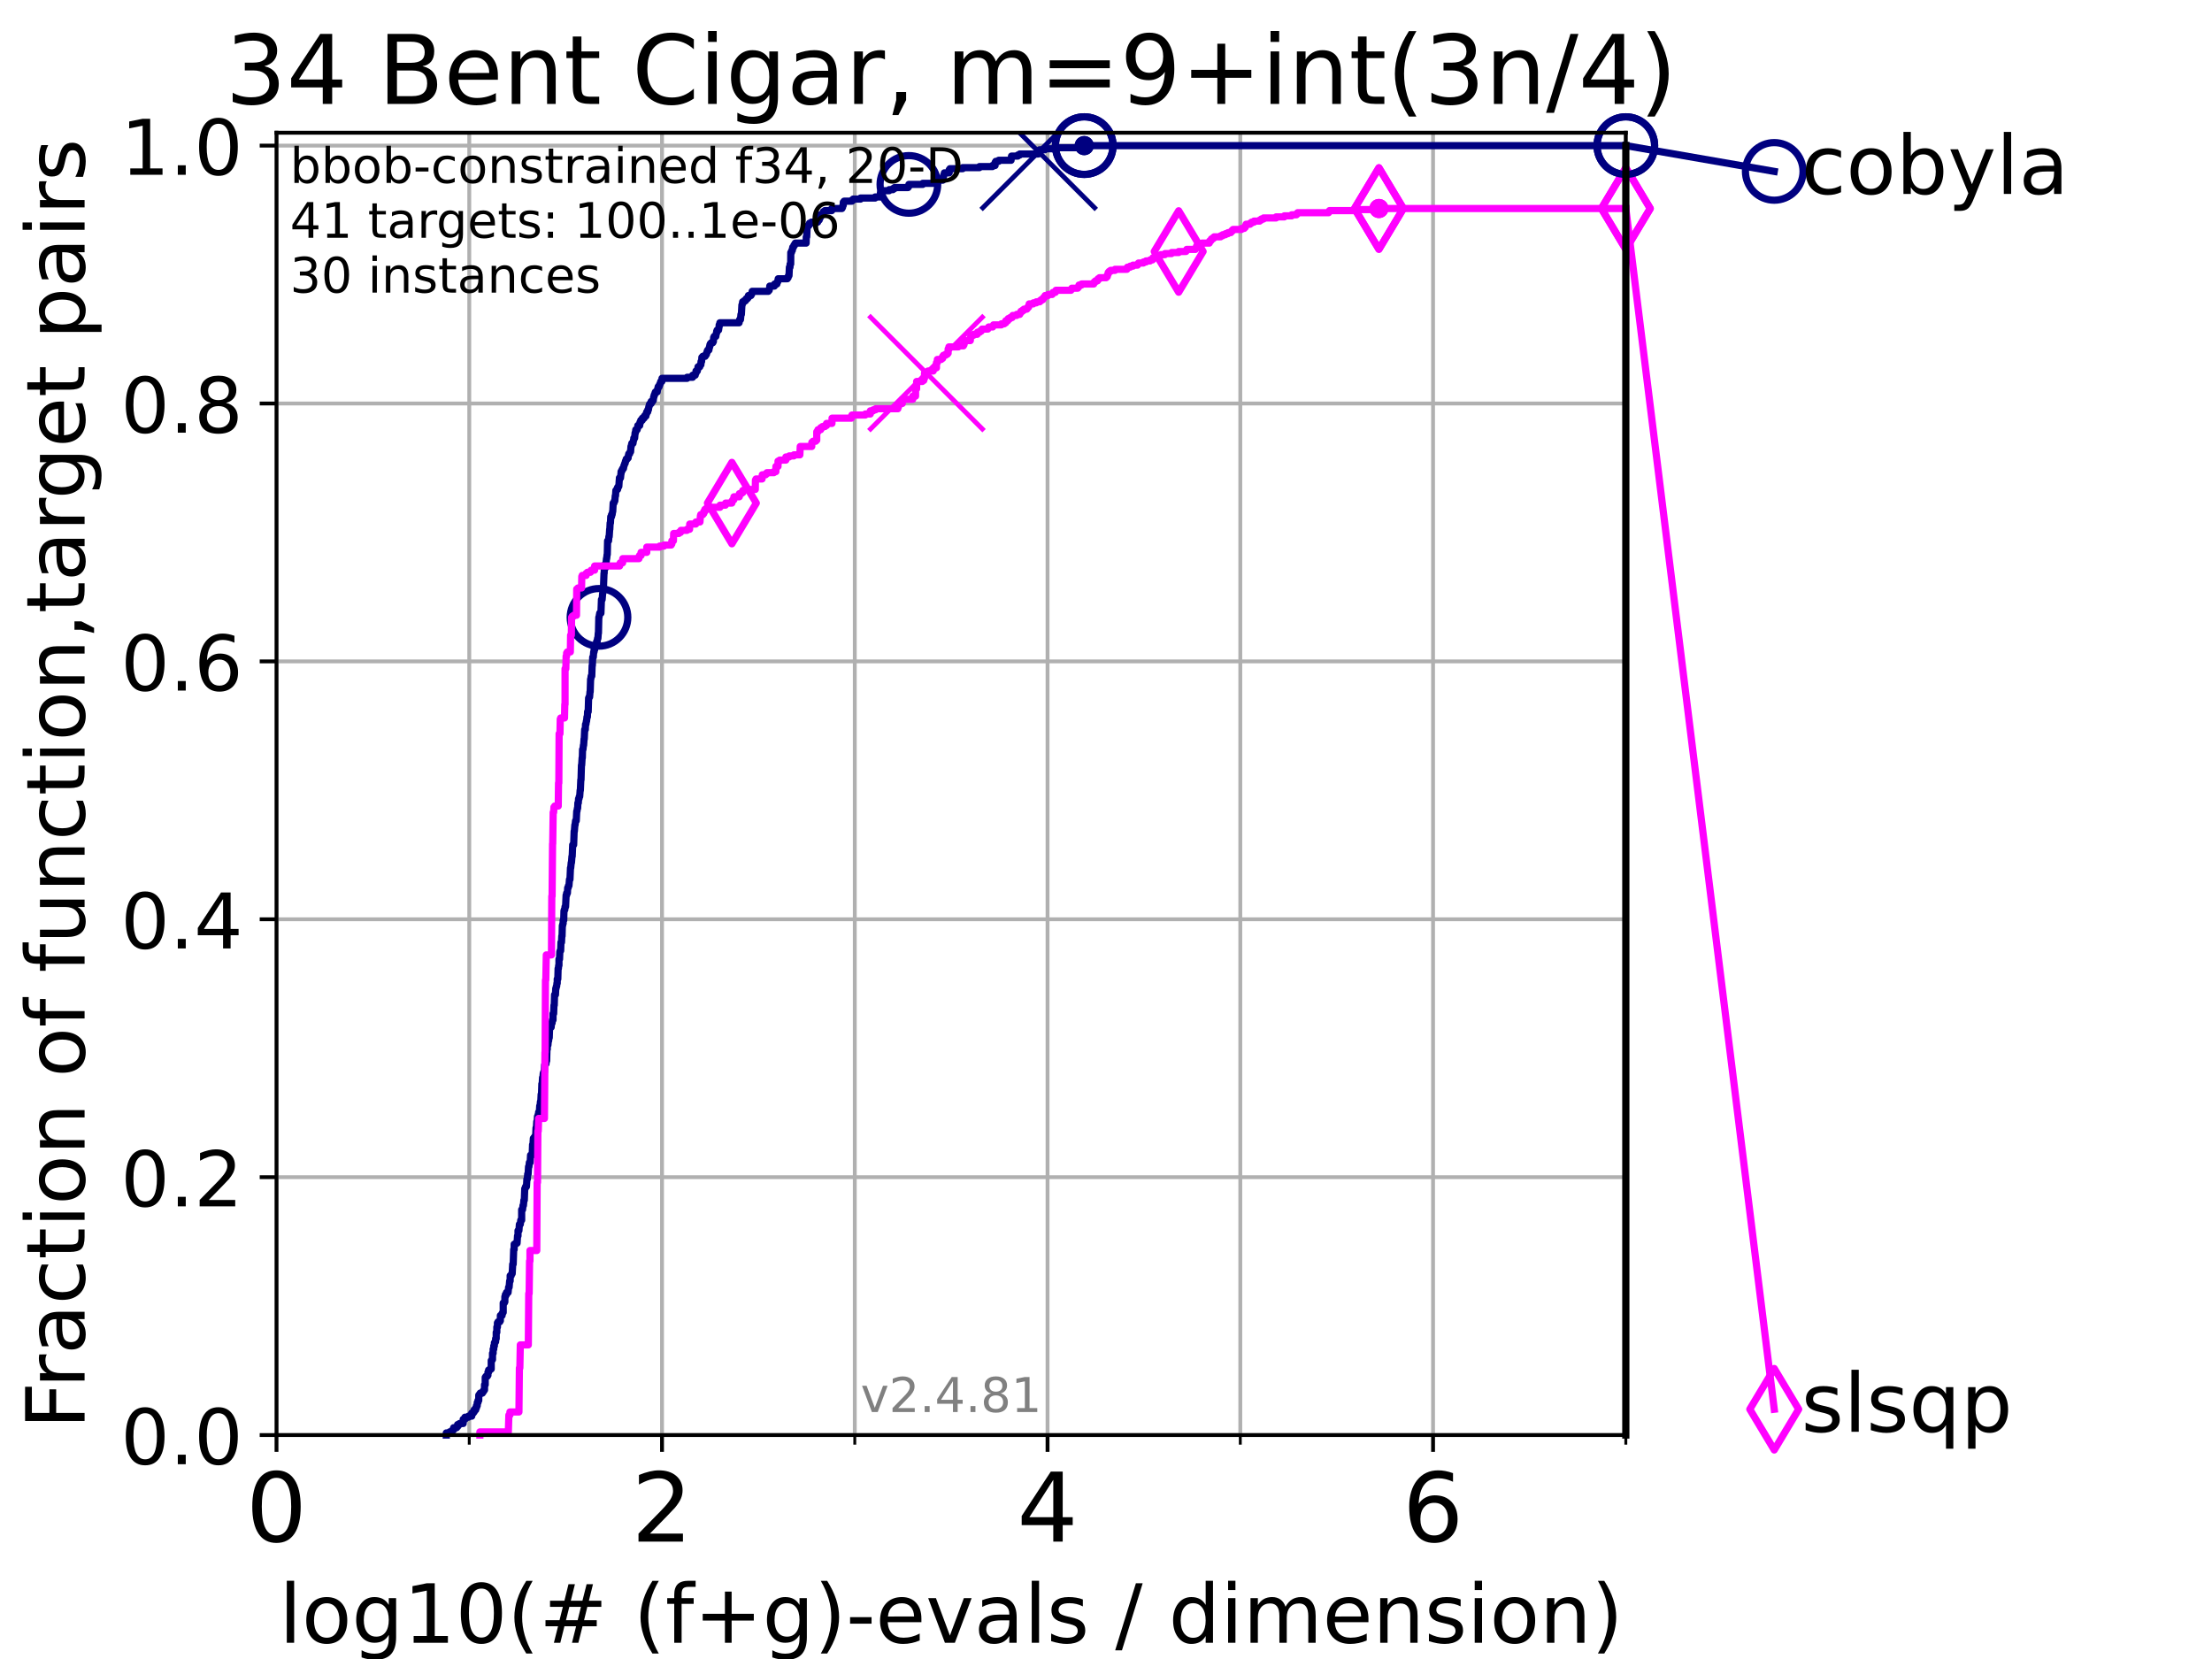 <?xml version="1.0" encoding="utf-8" standalone="no"?>
<!DOCTYPE svg PUBLIC "-//W3C//DTD SVG 1.1//EN"
  "http://www.w3.org/Graphics/SVG/1.1/DTD/svg11.dtd">
<!-- Created with matplotlib (https://matplotlib.org/) -->
<svg height="345.6pt" version="1.1" viewBox="0 0 460.8 345.6" width="460.8pt" xmlns="http://www.w3.org/2000/svg" xmlns:xlink="http://www.w3.org/1999/xlink">
 <defs>
  <style type="text/css">*{stroke-linecap:butt;stroke-linejoin:round;}</style>
 </defs>
 <g id="figure_1">
  <g id="patch_1">
   <path d="M 0 345.6 
L 460.8 345.6 
L 460.8 0 
L 0 0 
z
" style="fill:#ffffff;"/>
  </g>
  <g id="axes_1">
   <g id="patch_2">
    <path d="M 57.6 298.944 
L 338.688 298.944 
L 338.688 27.648 
L 57.6 27.648 
z
" style="fill:#ffffff;"/>
   </g>
   <g id="matplotlib.axis_1">
    <g id="xtick_1">
     <g id="line2d_1">
      <path clip-path="url(#p774ba47382)" d="M 57.6 298.944 
L 57.6 27.648 
" style="fill:none;stroke:#b0b0b0;stroke-linecap:square;stroke-width:0.8;"/>
     </g>
     <g id="line2d_2">
      <defs>
       <path d="M 0 0 
L 0 3.5 
" id="m2326377f07" style="stroke:#000000;stroke-width:0.8;"/>
      </defs>
      <g>
       <use style="stroke:#000000;stroke-width:0.8;" x="57.6" xlink:href="#m2326377f07" y="298.944"/>
      </g>
     </g>
     <g id="text_1">
      <!-- 0 -->
      <g transform="translate(51.237 321.141)scale(0.2 -0.2)">
       <defs>
        <path d="M 31.781 66.406 
Q 24.172 66.406 20.328 58.906 
Q 16.5 51.422 16.5 36.375 
Q 16.5 21.391 20.328 13.891 
Q 24.172 6.391 31.781 6.391 
Q 39.453 6.391 43.281 13.891 
Q 47.125 21.391 47.125 36.375 
Q 47.125 51.422 43.281 58.906 
Q 39.453 66.406 31.781 66.406 
z
M 31.781 74.219 
Q 44.047 74.219 50.516 64.516 
Q 56.984 54.828 56.984 36.375 
Q 56.984 17.969 50.516 8.266 
Q 44.047 -1.422 31.781 -1.422 
Q 19.531 -1.422 13.062 8.266 
Q 6.594 17.969 6.594 36.375 
Q 6.594 54.828 13.062 64.516 
Q 19.531 74.219 31.781 74.219 
z
" id="DejaVuSans-48"/>
       </defs>
       <use xlink:href="#DejaVuSans-48"/>
      </g>
     </g>
    </g>
    <g id="xtick_2">
     <g id="line2d_3">
      <path clip-path="url(#p774ba47382)" d="M 137.911 298.944 
L 137.911 27.648 
" style="fill:none;stroke:#b0b0b0;stroke-linecap:square;stroke-width:0.8;"/>
     </g>
     <g id="line2d_4">
      <g>
       <use style="stroke:#000000;stroke-width:0.8;" x="137.911" xlink:href="#m2326377f07" y="298.944"/>
      </g>
     </g>
     <g id="text_2">
      <!-- 2 -->
      <g transform="translate(131.548 321.141)scale(0.2 -0.2)">
       <defs>
        <path d="M 19.188 8.297 
L 53.609 8.297 
L 53.609 0 
L 7.328 0 
L 7.328 8.297 
Q 12.938 14.109 22.625 23.891 
Q 32.328 33.688 34.812 36.531 
Q 39.547 41.844 41.422 45.531 
Q 43.312 49.219 43.312 52.781 
Q 43.312 58.594 39.234 62.25 
Q 35.156 65.922 28.609 65.922 
Q 23.969 65.922 18.812 64.312 
Q 13.672 62.703 7.812 59.422 
L 7.812 69.391 
Q 13.766 71.781 18.938 73 
Q 24.125 74.219 28.422 74.219 
Q 39.75 74.219 46.484 68.547 
Q 53.219 62.891 53.219 53.422 
Q 53.219 48.922 51.531 44.891 
Q 49.859 40.875 45.406 35.406 
Q 44.188 33.984 37.641 27.219 
Q 31.109 20.453 19.188 8.297 
z
" id="DejaVuSans-50"/>
       </defs>
       <use xlink:href="#DejaVuSans-50"/>
      </g>
     </g>
    </g>
    <g id="xtick_3">
     <g id="line2d_5">
      <path clip-path="url(#p774ba47382)" d="M 218.222 298.944 
L 218.222 27.648 
" style="fill:none;stroke:#b0b0b0;stroke-linecap:square;stroke-width:0.8;"/>
     </g>
     <g id="line2d_6">
      <g>
       <use style="stroke:#000000;stroke-width:0.8;" x="218.222" xlink:href="#m2326377f07" y="298.944"/>
      </g>
     </g>
     <g id="text_3">
      <!-- 4 -->
      <g transform="translate(211.859 321.141)scale(0.2 -0.2)">
       <defs>
        <path d="M 37.797 64.312 
L 12.891 25.391 
L 37.797 25.391 
z
M 35.203 72.906 
L 47.609 72.906 
L 47.609 25.391 
L 58.016 25.391 
L 58.016 17.188 
L 47.609 17.188 
L 47.609 0 
L 37.797 0 
L 37.797 17.188 
L 4.891 17.188 
L 4.891 26.703 
z
" id="DejaVuSans-52"/>
       </defs>
       <use xlink:href="#DejaVuSans-52"/>
      </g>
     </g>
    </g>
    <g id="xtick_4">
     <g id="line2d_7">
      <path clip-path="url(#p774ba47382)" d="M 298.533 298.944 
L 298.533 27.648 
" style="fill:none;stroke:#b0b0b0;stroke-linecap:square;stroke-width:0.8;"/>
     </g>
     <g id="line2d_8">
      <g>
       <use style="stroke:#000000;stroke-width:0.8;" x="298.533" xlink:href="#m2326377f07" y="298.944"/>
      </g>
     </g>
     <g id="text_4">
      <!-- 6 -->
      <g transform="translate(292.17 321.141)scale(0.2 -0.2)">
       <defs>
        <path d="M 33.016 40.375 
Q 26.375 40.375 22.484 35.828 
Q 18.609 31.297 18.609 23.391 
Q 18.609 15.531 22.484 10.953 
Q 26.375 6.391 33.016 6.391 
Q 39.656 6.391 43.531 10.953 
Q 47.406 15.531 47.406 23.391 
Q 47.406 31.297 43.531 35.828 
Q 39.656 40.375 33.016 40.375 
z
M 52.594 71.297 
L 52.594 62.312 
Q 48.875 64.062 45.094 64.984 
Q 41.312 65.922 37.594 65.922 
Q 27.828 65.922 22.672 59.328 
Q 17.531 52.734 16.797 39.406 
Q 19.672 43.656 24.016 45.922 
Q 28.375 48.188 33.594 48.188 
Q 44.578 48.188 50.953 41.516 
Q 57.328 34.859 57.328 23.391 
Q 57.328 12.156 50.688 5.359 
Q 44.047 -1.422 33.016 -1.422 
Q 20.359 -1.422 13.672 8.266 
Q 6.984 17.969 6.984 36.375 
Q 6.984 53.656 15.188 63.938 
Q 23.391 74.219 37.203 74.219 
Q 40.922 74.219 44.703 73.484 
Q 48.484 72.75 52.594 71.297 
z
" id="DejaVuSans-54"/>
       </defs>
       <use xlink:href="#DejaVuSans-54"/>
      </g>
     </g>
    </g>
    <g id="xtick_5">
     <g id="line2d_9">
      <path clip-path="url(#p774ba47382)" d="M 97.755 298.944 
L 97.755 27.648 
" style="fill:none;stroke:#b0b0b0;stroke-linecap:square;stroke-width:0.8;"/>
     </g>
     <g id="line2d_10">
      <defs>
       <path d="M 0 0 
L 0 2 
" id="mad912a524a" style="stroke:#000000;stroke-width:0.6;"/>
      </defs>
      <g>
       <use style="stroke:#000000;stroke-width:0.6;" x="97.755" xlink:href="#mad912a524a" y="298.944"/>
      </g>
     </g>
    </g>
    <g id="xtick_6">
     <g id="line2d_11">
      <path clip-path="url(#p774ba47382)" d="M 178.066 298.944 
L 178.066 27.648 
" style="fill:none;stroke:#b0b0b0;stroke-linecap:square;stroke-width:0.8;"/>
     </g>
     <g id="line2d_12">
      <g>
       <use style="stroke:#000000;stroke-width:0.6;" x="178.066" xlink:href="#mad912a524a" y="298.944"/>
      </g>
     </g>
    </g>
    <g id="xtick_7">
     <g id="line2d_13">
      <path clip-path="url(#p774ba47382)" d="M 258.377 298.944 
L 258.377 27.648 
" style="fill:none;stroke:#b0b0b0;stroke-linecap:square;stroke-width:0.8;"/>
     </g>
     <g id="line2d_14">
      <g>
       <use style="stroke:#000000;stroke-width:0.6;" x="258.377" xlink:href="#mad912a524a" y="298.944"/>
      </g>
     </g>
    </g>
    <g id="xtick_8">
     <g id="line2d_15">
      <path clip-path="url(#p774ba47382)" d="M 338.688 298.944 
L 338.688 27.648 
" style="fill:none;stroke:#b0b0b0;stroke-linecap:square;stroke-width:0.8;"/>
     </g>
     <g id="line2d_16">
      <g>
       <use style="stroke:#000000;stroke-width:0.6;" x="338.688" xlink:href="#mad912a524a" y="298.944"/>
      </g>
     </g>
    </g>
    <g id="text_5">
     <!-- log10(# (f+g)-evals / dimension) -->
     <g transform="translate(58.145 342.218)scale(0.17 -0.17)">
      <defs>
       <path d="M 9.422 75.984 
L 18.406 75.984 
L 18.406 0 
L 9.422 0 
z
" id="DejaVuSans-108"/>
       <path d="M 30.609 48.391 
Q 23.391 48.391 19.188 42.75 
Q 14.984 37.109 14.984 27.297 
Q 14.984 17.484 19.156 11.844 
Q 23.344 6.203 30.609 6.203 
Q 37.797 6.203 41.984 11.859 
Q 46.188 17.531 46.188 27.297 
Q 46.188 37.016 41.984 42.703 
Q 37.797 48.391 30.609 48.391 
z
M 30.609 56 
Q 42.328 56 49.016 48.375 
Q 55.719 40.766 55.719 27.297 
Q 55.719 13.875 49.016 6.219 
Q 42.328 -1.422 30.609 -1.422 
Q 18.844 -1.422 12.172 6.219 
Q 5.516 13.875 5.516 27.297 
Q 5.516 40.766 12.172 48.375 
Q 18.844 56 30.609 56 
z
" id="DejaVuSans-111"/>
       <path d="M 45.406 27.984 
Q 45.406 37.75 41.375 43.109 
Q 37.359 48.484 30.078 48.484 
Q 22.859 48.484 18.828 43.109 
Q 14.797 37.75 14.797 27.984 
Q 14.797 18.266 18.828 12.891 
Q 22.859 7.516 30.078 7.516 
Q 37.359 7.516 41.375 12.891 
Q 45.406 18.266 45.406 27.984 
z
M 54.391 6.781 
Q 54.391 -7.172 48.188 -13.984 
Q 42 -20.797 29.203 -20.797 
Q 24.469 -20.797 20.266 -20.094 
Q 16.062 -19.391 12.109 -17.922 
L 12.109 -9.188 
Q 16.062 -11.328 19.922 -12.344 
Q 23.781 -13.375 27.781 -13.375 
Q 36.625 -13.375 41.016 -8.766 
Q 45.406 -4.156 45.406 5.172 
L 45.406 9.625 
Q 42.625 4.781 38.281 2.391 
Q 33.938 0 27.875 0 
Q 17.828 0 11.672 7.656 
Q 5.516 15.328 5.516 27.984 
Q 5.516 40.672 11.672 48.328 
Q 17.828 56 27.875 56 
Q 33.938 56 38.281 53.609 
Q 42.625 51.219 45.406 46.391 
L 45.406 54.688 
L 54.391 54.688 
z
" id="DejaVuSans-103"/>
       <path d="M 12.406 8.297 
L 28.516 8.297 
L 28.516 63.922 
L 10.984 60.406 
L 10.984 69.391 
L 28.422 72.906 
L 38.281 72.906 
L 38.281 8.297 
L 54.391 8.297 
L 54.391 0 
L 12.406 0 
z
" id="DejaVuSans-49"/>
       <path d="M 31 75.875 
Q 24.469 64.656 21.281 53.656 
Q 18.109 42.672 18.109 31.391 
Q 18.109 20.125 21.312 9.062 
Q 24.516 -2 31 -13.188 
L 23.188 -13.188 
Q 15.875 -1.703 12.234 9.375 
Q 8.594 20.453 8.594 31.391 
Q 8.594 42.281 12.203 53.312 
Q 15.828 64.359 23.188 75.875 
z
" id="DejaVuSans-40"/>
       <path d="M 51.125 44 
L 36.922 44 
L 32.812 27.688 
L 47.125 27.688 
z
M 43.797 71.781 
L 38.719 51.516 
L 52.984 51.516 
L 58.109 71.781 
L 65.922 71.781 
L 60.891 51.516 
L 76.125 51.516 
L 76.125 44 
L 58.984 44 
L 54.984 27.688 
L 70.516 27.688 
L 70.516 20.219 
L 53.078 20.219 
L 48 0 
L 40.188 0 
L 45.219 20.219 
L 30.906 20.219 
L 25.875 0 
L 18.016 0 
L 23.094 20.219 
L 7.719 20.219 
L 7.719 27.688 
L 24.906 27.688 
L 29 44 
L 13.281 44 
L 13.281 51.516 
L 30.906 51.516 
L 35.891 71.781 
z
" id="DejaVuSans-35"/>
       <path id="DejaVuSans-32"/>
       <path d="M 37.109 75.984 
L 37.109 68.5 
L 28.516 68.5 
Q 23.688 68.5 21.797 66.547 
Q 19.922 64.594 19.922 59.516 
L 19.922 54.688 
L 34.719 54.688 
L 34.719 47.703 
L 19.922 47.703 
L 19.922 0 
L 10.891 0 
L 10.891 47.703 
L 2.297 47.703 
L 2.297 54.688 
L 10.891 54.688 
L 10.891 58.5 
Q 10.891 67.625 15.141 71.797 
Q 19.391 75.984 28.609 75.984 
z
" id="DejaVuSans-102"/>
       <path d="M 46 62.703 
L 46 35.5 
L 73.188 35.5 
L 73.188 27.203 
L 46 27.203 
L 46 0 
L 37.797 0 
L 37.797 27.203 
L 10.594 27.203 
L 10.594 35.5 
L 37.797 35.5 
L 37.797 62.703 
z
" id="DejaVuSans-43"/>
       <path d="M 8.016 75.875 
L 15.828 75.875 
Q 23.141 64.359 26.781 53.312 
Q 30.422 42.281 30.422 31.391 
Q 30.422 20.453 26.781 9.375 
Q 23.141 -1.703 15.828 -13.188 
L 8.016 -13.188 
Q 14.5 -2 17.703 9.062 
Q 20.906 20.125 20.906 31.391 
Q 20.906 42.672 17.703 53.656 
Q 14.5 64.656 8.016 75.875 
z
" id="DejaVuSans-41"/>
       <path d="M 4.891 31.391 
L 31.203 31.391 
L 31.203 23.391 
L 4.891 23.391 
z
" id="DejaVuSans-45"/>
       <path d="M 56.203 29.594 
L 56.203 25.203 
L 14.891 25.203 
Q 15.484 15.922 20.484 11.062 
Q 25.484 6.203 34.422 6.203 
Q 39.594 6.203 44.453 7.469 
Q 49.312 8.734 54.109 11.281 
L 54.109 2.781 
Q 49.266 0.734 44.188 -0.344 
Q 39.109 -1.422 33.891 -1.422 
Q 20.797 -1.422 13.156 6.188 
Q 5.516 13.812 5.516 26.812 
Q 5.516 40.234 12.766 48.109 
Q 20.016 56 32.328 56 
Q 43.359 56 49.781 48.891 
Q 56.203 41.797 56.203 29.594 
z
M 47.219 32.234 
Q 47.125 39.594 43.094 43.984 
Q 39.062 48.391 32.422 48.391 
Q 24.906 48.391 20.391 44.141 
Q 15.875 39.891 15.188 32.172 
z
" id="DejaVuSans-101"/>
       <path d="M 2.984 54.688 
L 12.5 54.688 
L 29.594 8.797 
L 46.688 54.688 
L 56.203 54.688 
L 35.688 0 
L 23.484 0 
z
" id="DejaVuSans-118"/>
       <path d="M 34.281 27.484 
Q 23.391 27.484 19.188 25 
Q 14.984 22.516 14.984 16.5 
Q 14.984 11.719 18.141 8.906 
Q 21.297 6.109 26.703 6.109 
Q 34.188 6.109 38.703 11.406 
Q 43.219 16.703 43.219 25.484 
L 43.219 27.484 
z
M 52.203 31.203 
L 52.203 0 
L 43.219 0 
L 43.219 8.297 
Q 40.141 3.328 35.547 0.953 
Q 30.953 -1.422 24.312 -1.422 
Q 15.922 -1.422 10.953 3.297 
Q 6 8.016 6 15.922 
Q 6 25.141 12.172 29.828 
Q 18.359 34.516 30.609 34.516 
L 43.219 34.516 
L 43.219 35.406 
Q 43.219 41.609 39.141 45 
Q 35.062 48.391 27.688 48.391 
Q 23 48.391 18.547 47.266 
Q 14.109 46.141 10.016 43.891 
L 10.016 52.203 
Q 14.938 54.109 19.578 55.047 
Q 24.219 56 28.609 56 
Q 40.484 56 46.344 49.844 
Q 52.203 43.703 52.203 31.203 
z
" id="DejaVuSans-97"/>
       <path d="M 44.281 53.078 
L 44.281 44.578 
Q 40.484 46.531 36.375 47.5 
Q 32.281 48.484 27.875 48.484 
Q 21.188 48.484 17.844 46.438 
Q 14.5 44.391 14.5 40.281 
Q 14.5 37.156 16.891 35.375 
Q 19.281 33.594 26.516 31.984 
L 29.594 31.297 
Q 39.156 29.25 43.188 25.516 
Q 47.219 21.781 47.219 15.094 
Q 47.219 7.469 41.188 3.016 
Q 35.156 -1.422 24.609 -1.422 
Q 20.219 -1.422 15.453 -0.562 
Q 10.688 0.297 5.422 2 
L 5.422 11.281 
Q 10.406 8.688 15.234 7.391 
Q 20.062 6.109 24.812 6.109 
Q 31.156 6.109 34.562 8.281 
Q 37.984 10.453 37.984 14.406 
Q 37.984 18.062 35.516 20.016 
Q 33.062 21.969 24.703 23.781 
L 21.578 24.516 
Q 13.234 26.266 9.516 29.906 
Q 5.812 33.547 5.812 39.891 
Q 5.812 47.609 11.281 51.797 
Q 16.75 56 26.812 56 
Q 31.781 56 36.172 55.266 
Q 40.578 54.547 44.281 53.078 
z
" id="DejaVuSans-115"/>
       <path d="M 25.391 72.906 
L 33.688 72.906 
L 8.297 -9.281 
L 0 -9.281 
z
" id="DejaVuSans-47"/>
       <path d="M 45.406 46.391 
L 45.406 75.984 
L 54.391 75.984 
L 54.391 0 
L 45.406 0 
L 45.406 8.203 
Q 42.578 3.328 38.25 0.953 
Q 33.938 -1.422 27.875 -1.422 
Q 17.969 -1.422 11.734 6.484 
Q 5.516 14.406 5.516 27.297 
Q 5.516 40.188 11.734 48.094 
Q 17.969 56 27.875 56 
Q 33.938 56 38.25 53.625 
Q 42.578 51.266 45.406 46.391 
z
M 14.797 27.297 
Q 14.797 17.391 18.875 11.75 
Q 22.953 6.109 30.078 6.109 
Q 37.203 6.109 41.297 11.75 
Q 45.406 17.391 45.406 27.297 
Q 45.406 37.203 41.297 42.844 
Q 37.203 48.484 30.078 48.484 
Q 22.953 48.484 18.875 42.844 
Q 14.797 37.203 14.797 27.297 
z
" id="DejaVuSans-100"/>
       <path d="M 9.422 54.688 
L 18.406 54.688 
L 18.406 0 
L 9.422 0 
z
M 9.422 75.984 
L 18.406 75.984 
L 18.406 64.594 
L 9.422 64.594 
z
" id="DejaVuSans-105"/>
       <path d="M 52 44.188 
Q 55.375 50.25 60.062 53.125 
Q 64.75 56 71.094 56 
Q 79.641 56 84.281 50.016 
Q 88.922 44.047 88.922 33.016 
L 88.922 0 
L 79.891 0 
L 79.891 32.719 
Q 79.891 40.578 77.094 44.375 
Q 74.312 48.188 68.609 48.188 
Q 61.625 48.188 57.562 43.547 
Q 53.516 38.922 53.516 30.906 
L 53.516 0 
L 44.484 0 
L 44.484 32.719 
Q 44.484 40.625 41.703 44.406 
Q 38.922 48.188 33.109 48.188 
Q 26.219 48.188 22.156 43.531 
Q 18.109 38.875 18.109 30.906 
L 18.109 0 
L 9.078 0 
L 9.078 54.688 
L 18.109 54.688 
L 18.109 46.188 
Q 21.188 51.219 25.484 53.609 
Q 29.781 56 35.688 56 
Q 41.656 56 45.828 52.969 
Q 50 49.953 52 44.188 
z
" id="DejaVuSans-109"/>
       <path d="M 54.891 33.016 
L 54.891 0 
L 45.906 0 
L 45.906 32.719 
Q 45.906 40.484 42.875 44.328 
Q 39.844 48.188 33.797 48.188 
Q 26.516 48.188 22.312 43.547 
Q 18.109 38.922 18.109 30.906 
L 18.109 0 
L 9.078 0 
L 9.078 54.688 
L 18.109 54.688 
L 18.109 46.188 
Q 21.344 51.125 25.703 53.562 
Q 30.078 56 35.797 56 
Q 45.219 56 50.047 50.172 
Q 54.891 44.344 54.891 33.016 
z
" id="DejaVuSans-110"/>
      </defs>
      <use xlink:href="#DejaVuSans-108"/>
      <use x="27.783" xlink:href="#DejaVuSans-111"/>
      <use x="88.965" xlink:href="#DejaVuSans-103"/>
      <use x="152.441" xlink:href="#DejaVuSans-49"/>
      <use x="216.064" xlink:href="#DejaVuSans-48"/>
      <use x="279.688" xlink:href="#DejaVuSans-40"/>
      <use x="318.701" xlink:href="#DejaVuSans-35"/>
      <use x="402.49" xlink:href="#DejaVuSans-32"/>
      <use x="434.277" xlink:href="#DejaVuSans-40"/>
      <use x="473.291" xlink:href="#DejaVuSans-102"/>
      <use x="508.496" xlink:href="#DejaVuSans-43"/>
      <use x="592.285" xlink:href="#DejaVuSans-103"/>
      <use x="655.762" xlink:href="#DejaVuSans-41"/>
      <use x="694.775" xlink:href="#DejaVuSans-45"/>
      <use x="730.859" xlink:href="#DejaVuSans-101"/>
      <use x="792.383" xlink:href="#DejaVuSans-118"/>
      <use x="851.562" xlink:href="#DejaVuSans-97"/>
      <use x="912.842" xlink:href="#DejaVuSans-108"/>
      <use x="940.625" xlink:href="#DejaVuSans-115"/>
      <use x="992.725" xlink:href="#DejaVuSans-32"/>
      <use x="1024.512" xlink:href="#DejaVuSans-47"/>
      <use x="1058.203" xlink:href="#DejaVuSans-32"/>
      <use x="1089.99" xlink:href="#DejaVuSans-100"/>
      <use x="1153.467" xlink:href="#DejaVuSans-105"/>
      <use x="1181.25" xlink:href="#DejaVuSans-109"/>
      <use x="1278.662" xlink:href="#DejaVuSans-101"/>
      <use x="1340.186" xlink:href="#DejaVuSans-110"/>
      <use x="1403.564" xlink:href="#DejaVuSans-115"/>
      <use x="1455.664" xlink:href="#DejaVuSans-105"/>
      <use x="1483.447" xlink:href="#DejaVuSans-111"/>
      <use x="1544.629" xlink:href="#DejaVuSans-110"/>
      <use x="1608.008" xlink:href="#DejaVuSans-41"/>
     </g>
    </g>
   </g>
   <g id="matplotlib.axis_2">
    <g id="ytick_1">
     <g id="line2d_17">
      <path clip-path="url(#p774ba47382)" d="M 57.6 298.944 
L 338.688 298.944 
" style="fill:none;stroke:#b0b0b0;stroke-linecap:square;stroke-width:0.8;"/>
     </g>
     <g id="line2d_18">
      <defs>
       <path d="M 0 0 
L -3.5 0 
" id="m3b0b555b1a" style="stroke:#000000;stroke-width:0.8;"/>
      </defs>
      <g>
       <use style="stroke:#000000;stroke-width:0.8;" x="57.6" xlink:href="#m3b0b555b1a" y="298.944"/>
      </g>
     </g>
     <g id="text_6">
      <!-- 0.0 -->
      <g transform="translate(25.155 305.023)scale(0.16 -0.16)">
       <defs>
        <path d="M 10.688 12.406 
L 21 12.406 
L 21 0 
L 10.688 0 
z
" id="DejaVuSans-46"/>
       </defs>
       <use xlink:href="#DejaVuSans-48"/>
       <use x="63.623" xlink:href="#DejaVuSans-46"/>
       <use x="95.41" xlink:href="#DejaVuSans-48"/>
      </g>
     </g>
    </g>
    <g id="ytick_2">
     <g id="line2d_19">
      <path clip-path="url(#p774ba47382)" d="M 57.6 245.222 
L 338.688 245.222 
" style="fill:none;stroke:#b0b0b0;stroke-linecap:square;stroke-width:0.8;"/>
     </g>
     <g id="line2d_20">
      <g>
       <use style="stroke:#000000;stroke-width:0.8;" x="57.6" xlink:href="#m3b0b555b1a" y="245.222"/>
      </g>
     </g>
     <g id="text_7">
      <!-- 0.2 -->
      <g transform="translate(25.155 251.301)scale(0.16 -0.16)">
       <use xlink:href="#DejaVuSans-48"/>
       <use x="63.623" xlink:href="#DejaVuSans-46"/>
       <use x="95.41" xlink:href="#DejaVuSans-50"/>
      </g>
     </g>
    </g>
    <g id="ytick_3">
     <g id="line2d_21">
      <path clip-path="url(#p774ba47382)" d="M 57.6 191.5 
L 338.688 191.5 
" style="fill:none;stroke:#b0b0b0;stroke-linecap:square;stroke-width:0.8;"/>
     </g>
     <g id="line2d_22">
      <g>
       <use style="stroke:#000000;stroke-width:0.8;" x="57.6" xlink:href="#m3b0b555b1a" y="191.5"/>
      </g>
     </g>
     <g id="text_8">
      <!-- 0.4 -->
      <g transform="translate(25.155 197.579)scale(0.16 -0.16)">
       <use xlink:href="#DejaVuSans-48"/>
       <use x="63.623" xlink:href="#DejaVuSans-46"/>
       <use x="95.41" xlink:href="#DejaVuSans-52"/>
      </g>
     </g>
    </g>
    <g id="ytick_4">
     <g id="line2d_23">
      <path clip-path="url(#p774ba47382)" d="M 57.6 137.778 
L 338.688 137.778 
" style="fill:none;stroke:#b0b0b0;stroke-linecap:square;stroke-width:0.8;"/>
     </g>
     <g id="line2d_24">
      <g>
       <use style="stroke:#000000;stroke-width:0.8;" x="57.6" xlink:href="#m3b0b555b1a" y="137.778"/>
      </g>
     </g>
     <g id="text_9">
      <!-- 0.6 -->
      <g transform="translate(25.155 143.857)scale(0.16 -0.16)">
       <use xlink:href="#DejaVuSans-48"/>
       <use x="63.623" xlink:href="#DejaVuSans-46"/>
       <use x="95.41" xlink:href="#DejaVuSans-54"/>
      </g>
     </g>
    </g>
    <g id="ytick_5">
     <g id="line2d_25">
      <path clip-path="url(#p774ba47382)" d="M 57.6 84.056 
L 338.688 84.056 
" style="fill:none;stroke:#b0b0b0;stroke-linecap:square;stroke-width:0.8;"/>
     </g>
     <g id="line2d_26">
      <g>
       <use style="stroke:#000000;stroke-width:0.8;" x="57.6" xlink:href="#m3b0b555b1a" y="84.056"/>
      </g>
     </g>
     <g id="text_10">
      <!-- 0.8 -->
      <g transform="translate(25.155 90.135)scale(0.16 -0.16)">
       <defs>
        <path d="M 31.781 34.625 
Q 24.75 34.625 20.719 30.859 
Q 16.703 27.094 16.703 20.516 
Q 16.703 13.922 20.719 10.156 
Q 24.75 6.391 31.781 6.391 
Q 38.812 6.391 42.859 10.172 
Q 46.922 13.969 46.922 20.516 
Q 46.922 27.094 42.891 30.859 
Q 38.875 34.625 31.781 34.625 
z
M 21.922 38.812 
Q 15.578 40.375 12.031 44.719 
Q 8.5 49.078 8.5 55.328 
Q 8.5 64.062 14.719 69.141 
Q 20.953 74.219 31.781 74.219 
Q 42.672 74.219 48.875 69.141 
Q 55.078 64.062 55.078 55.328 
Q 55.078 49.078 51.531 44.719 
Q 48 40.375 41.703 38.812 
Q 48.828 37.156 52.797 32.312 
Q 56.781 27.484 56.781 20.516 
Q 56.781 9.906 50.312 4.234 
Q 43.844 -1.422 31.781 -1.422 
Q 19.734 -1.422 13.25 4.234 
Q 6.781 9.906 6.781 20.516 
Q 6.781 27.484 10.781 32.312 
Q 14.797 37.156 21.922 38.812 
z
M 18.312 54.391 
Q 18.312 48.734 21.844 45.562 
Q 25.391 42.391 31.781 42.391 
Q 38.141 42.391 41.719 45.562 
Q 45.312 48.734 45.312 54.391 
Q 45.312 60.062 41.719 63.234 
Q 38.141 66.406 31.781 66.406 
Q 25.391 66.406 21.844 63.234 
Q 18.312 60.062 18.312 54.391 
z
" id="DejaVuSans-56"/>
       </defs>
       <use xlink:href="#DejaVuSans-48"/>
       <use x="63.623" xlink:href="#DejaVuSans-46"/>
       <use x="95.41" xlink:href="#DejaVuSans-56"/>
      </g>
     </g>
    </g>
    <g id="ytick_6">
     <g id="line2d_27">
      <path clip-path="url(#p774ba47382)" d="M 57.6 30.334 
L 338.688 30.334 
" style="fill:none;stroke:#b0b0b0;stroke-linecap:square;stroke-width:0.8;"/>
     </g>
     <g id="line2d_28">
      <g>
       <use style="stroke:#000000;stroke-width:0.8;" x="57.6" xlink:href="#m3b0b555b1a" y="30.334"/>
      </g>
     </g>
     <g id="text_11">
      <!-- 1.0 -->
      <g transform="translate(25.155 36.413)scale(0.16 -0.16)">
       <use xlink:href="#DejaVuSans-49"/>
       <use x="63.623" xlink:href="#DejaVuSans-46"/>
       <use x="95.41" xlink:href="#DejaVuSans-48"/>
      </g>
     </g>
    </g>
    <g id="text_12">
     <!-- Fraction of function,target pairs -->
     <g transform="translate(17.62 297.681)rotate(-90)scale(0.17 -0.17)">
      <defs>
       <path d="M 9.812 72.906 
L 51.703 72.906 
L 51.703 64.594 
L 19.672 64.594 
L 19.672 43.109 
L 48.578 43.109 
L 48.578 34.812 
L 19.672 34.812 
L 19.672 0 
L 9.812 0 
z
" id="DejaVuSans-70"/>
       <path d="M 41.109 46.297 
Q 39.594 47.172 37.812 47.578 
Q 36.031 48 33.891 48 
Q 26.266 48 22.188 43.047 
Q 18.109 38.094 18.109 28.812 
L 18.109 0 
L 9.078 0 
L 9.078 54.688 
L 18.109 54.688 
L 18.109 46.188 
Q 20.953 51.172 25.484 53.578 
Q 30.031 56 36.531 56 
Q 37.453 56 38.578 55.875 
Q 39.703 55.766 41.062 55.516 
z
" id="DejaVuSans-114"/>
       <path d="M 48.781 52.594 
L 48.781 44.188 
Q 44.969 46.297 41.141 47.344 
Q 37.312 48.391 33.406 48.391 
Q 24.656 48.391 19.812 42.844 
Q 14.984 37.312 14.984 27.297 
Q 14.984 17.281 19.812 11.734 
Q 24.656 6.203 33.406 6.203 
Q 37.312 6.203 41.141 7.25 
Q 44.969 8.297 48.781 10.406 
L 48.781 2.094 
Q 45.016 0.344 40.984 -0.531 
Q 36.969 -1.422 32.422 -1.422 
Q 20.062 -1.422 12.781 6.344 
Q 5.516 14.109 5.516 27.297 
Q 5.516 40.672 12.859 48.328 
Q 20.219 56 33.016 56 
Q 37.156 56 41.109 55.141 
Q 45.062 54.297 48.781 52.594 
z
" id="DejaVuSans-99"/>
       <path d="M 18.312 70.219 
L 18.312 54.688 
L 36.812 54.688 
L 36.812 47.703 
L 18.312 47.703 
L 18.312 18.016 
Q 18.312 11.328 20.141 9.422 
Q 21.969 7.516 27.594 7.516 
L 36.812 7.516 
L 36.812 0 
L 27.594 0 
Q 17.188 0 13.234 3.875 
Q 9.281 7.766 9.281 18.016 
L 9.281 47.703 
L 2.688 47.703 
L 2.688 54.688 
L 9.281 54.688 
L 9.281 70.219 
z
" id="DejaVuSans-116"/>
       <path d="M 8.5 21.578 
L 8.5 54.688 
L 17.484 54.688 
L 17.484 21.922 
Q 17.484 14.156 20.5 10.266 
Q 23.531 6.391 29.594 6.391 
Q 36.859 6.391 41.078 11.031 
Q 45.312 15.672 45.312 23.688 
L 45.312 54.688 
L 54.297 54.688 
L 54.297 0 
L 45.312 0 
L 45.312 8.406 
Q 42.047 3.422 37.719 1 
Q 33.406 -1.422 27.688 -1.422 
Q 18.266 -1.422 13.375 4.438 
Q 8.5 10.297 8.5 21.578 
z
M 31.109 56 
z
" id="DejaVuSans-117"/>
       <path d="M 11.719 12.406 
L 22.016 12.406 
L 22.016 4 
L 14.016 -11.625 
L 7.719 -11.625 
L 11.719 4 
z
" id="DejaVuSans-44"/>
       <path d="M 18.109 8.203 
L 18.109 -20.797 
L 9.078 -20.797 
L 9.078 54.688 
L 18.109 54.688 
L 18.109 46.391 
Q 20.953 51.266 25.266 53.625 
Q 29.594 56 35.594 56 
Q 45.562 56 51.781 48.094 
Q 58.016 40.188 58.016 27.297 
Q 58.016 14.406 51.781 6.484 
Q 45.562 -1.422 35.594 -1.422 
Q 29.594 -1.422 25.266 0.953 
Q 20.953 3.328 18.109 8.203 
z
M 48.688 27.297 
Q 48.688 37.203 44.609 42.844 
Q 40.531 48.484 33.406 48.484 
Q 26.266 48.484 22.188 42.844 
Q 18.109 37.203 18.109 27.297 
Q 18.109 17.391 22.188 11.75 
Q 26.266 6.109 33.406 6.109 
Q 40.531 6.109 44.609 11.75 
Q 48.688 17.391 48.688 27.297 
z
" id="DejaVuSans-112"/>
      </defs>
      <use xlink:href="#DejaVuSans-70"/>
      <use x="50.27" xlink:href="#DejaVuSans-114"/>
      <use x="91.383" xlink:href="#DejaVuSans-97"/>
      <use x="152.662" xlink:href="#DejaVuSans-99"/>
      <use x="207.643" xlink:href="#DejaVuSans-116"/>
      <use x="246.852" xlink:href="#DejaVuSans-105"/>
      <use x="274.635" xlink:href="#DejaVuSans-111"/>
      <use x="335.816" xlink:href="#DejaVuSans-110"/>
      <use x="399.195" xlink:href="#DejaVuSans-32"/>
      <use x="430.982" xlink:href="#DejaVuSans-111"/>
      <use x="492.164" xlink:href="#DejaVuSans-102"/>
      <use x="527.369" xlink:href="#DejaVuSans-32"/>
      <use x="559.156" xlink:href="#DejaVuSans-102"/>
      <use x="594.361" xlink:href="#DejaVuSans-117"/>
      <use x="657.74" xlink:href="#DejaVuSans-110"/>
      <use x="721.119" xlink:href="#DejaVuSans-99"/>
      <use x="776.1" xlink:href="#DejaVuSans-116"/>
      <use x="815.309" xlink:href="#DejaVuSans-105"/>
      <use x="843.092" xlink:href="#DejaVuSans-111"/>
      <use x="904.273" xlink:href="#DejaVuSans-110"/>
      <use x="967.652" xlink:href="#DejaVuSans-44"/>
      <use x="999.439" xlink:href="#DejaVuSans-116"/>
      <use x="1038.648" xlink:href="#DejaVuSans-97"/>
      <use x="1099.928" xlink:href="#DejaVuSans-114"/>
      <use x="1139.291" xlink:href="#DejaVuSans-103"/>
      <use x="1202.768" xlink:href="#DejaVuSans-101"/>
      <use x="1264.291" xlink:href="#DejaVuSans-116"/>
      <use x="1303.5" xlink:href="#DejaVuSans-32"/>
      <use x="1335.287" xlink:href="#DejaVuSans-112"/>
      <use x="1398.764" xlink:href="#DejaVuSans-97"/>
      <use x="1460.043" xlink:href="#DejaVuSans-105"/>
      <use x="1487.826" xlink:href="#DejaVuSans-114"/>
      <use x="1528.939" xlink:href="#DejaVuSans-115"/>
     </g>
    </g>
   </g>
   <g id="line2d_29">
    <defs>
     <path d="M 0 1.5 
C 0.398 1.5 0.779 1.342 1.061 1.061 
C 1.342 0.779 1.5 0.398 1.5 0 
C 1.5 -0.398 1.342 -0.779 1.061 -1.061 
C 0.779 -1.342 0.398 -1.5 0 -1.5 
C -0.398 -1.5 -0.779 -1.342 -1.061 -1.061 
C -1.342 -0.779 -1.5 -0.398 -1.5 0 
C -1.5 0.398 -1.342 0.779 -1.061 1.061 
C -0.779 1.342 -0.398 1.5 0 1.5 
z
" id="m3c5f456096" style="stroke:#000080;"/>
    </defs>
    <g>
     <use style="fill:#000080;stroke:#000080;" x="225.865" xlink:href="#m3c5f456096" y="30.334"/>
     <use style="fill:#000080;stroke:#000080;" x="225.865" xlink:href="#m3c5f456096" y="30.334"/>
    </g>
   </g>
   <g id="line2d_30">
    <path d="M 92.969 298.944 
L 92.969 298.507 
L 93.645 298.507 
L 93.645 298.289 
L 94.081 298.289 
L 94.081 298.07 
L 94.295 298.07 
L 94.295 297.852 
L 94.506 297.852 
L 94.506 297.415 
L 95.125 297.415 
L 95.125 297.197 
L 95.327 297.197 
L 95.327 296.76 
L 95.723 296.76 
L 95.723 296.542 
L 96.49 296.542 
L 96.49 295.668 
L 96.861 295.668 
L 96.861 295.232 
L 97.58 295.232 
L 97.58 295.013 
L 98.271 295.013 
L 98.271 294.358 
L 98.606 294.358 
L 98.606 294.14 
L 98.772 294.14 
L 98.772 293.703 
L 99.098 293.703 
L 99.098 293.266 
L 99.258 293.266 
L 99.258 292.829 
L 99.418 292.829 
L 99.418 292.174 
L 99.575 292.174 
L 99.575 291.737 
L 99.732 291.737 
L 99.732 290.645 
L 99.887 290.645 
L 99.887 290.427 
L 100.04 290.427 
L 100.04 290.209 
L 100.493 290.209 
L 100.493 289.99 
L 100.642 289.99 
L 100.642 289.772 
L 100.789 289.772 
L 100.789 289.554 
L 100.935 289.554 
L 100.935 288.462 
L 101.08 288.462 
L 101.08 286.933 
L 101.223 286.933 
L 101.223 286.715 
L 101.507 286.715 
L 101.507 286.496 
L 101.647 286.496 
L 101.647 285.841 
L 101.786 285.841 
L 101.786 285.404 
L 102.06 285.404 
L 102.06 285.186 
L 102.331 285.186 
L 102.331 283.439 
L 102.465 283.439 
L 102.465 283.22 
L 102.597 283.22 
L 102.597 281.91 
L 102.729 281.91 
L 102.729 281.037 
L 102.859 281.037 
L 102.859 280.382 
L 102.989 280.382 
L 102.989 279.726 
L 103.118 279.726 
L 103.118 279.508 
L 103.246 279.508 
L 103.246 278.853 
L 103.372 278.853 
L 103.372 277.543 
L 103.498 277.543 
L 103.498 276.451 
L 103.623 276.451 
L 103.623 275.577 
L 103.747 275.577 
L 103.747 275.359 
L 104.115 275.359 
L 104.115 275.14 
L 104.235 275.14 
L 104.235 274.048 
L 104.592 274.048 
L 104.592 273.612 
L 104.71 273.612 
L 104.71 273.393 
L 104.826 273.393 
L 104.826 271.428 
L 105.057 271.428 
L 105.057 271.209 
L 105.172 271.209 
L 105.172 270.118 
L 105.285 270.118 
L 105.285 269.681 
L 105.51 269.681 
L 105.51 269.244 
L 105.843 269.244 
L 105.952 268.152 
L 106.061 268.152 
L 106.169 266.842 
L 106.276 266.842 
L 106.276 265.75 
L 106.489 265.75 
L 106.594 265.313 
L 106.699 265.313 
L 106.803 263.348 
L 106.906 263.348 
L 107.009 260.29 
L 107.111 260.29 
L 107.111 259.198 
L 107.415 259.198 
L 107.415 258.98 
L 107.713 258.98 
L 107.811 257.451 
L 107.909 257.451 
L 107.909 256.36 
L 108.103 256.36 
L 108.199 255.049 
L 108.389 255.049 
L 108.484 254.176 
L 108.671 254.176 
L 108.671 251.992 
L 108.857 251.992 
L 108.949 251.118 
L 109.04 251.118 
L 109.132 250.026 
L 109.222 250.026 
L 109.312 247.624 
L 109.402 247.624 
L 109.491 247.187 
L 109.668 247.187 
L 109.756 245.659 
L 109.843 245.659 
L 109.93 244.567 
L 110.017 244.567 
L 110.103 243.038 
L 110.189 243.038 
L 110.274 242.165 
L 110.443 242.165 
L 110.527 240.636 
L 110.86 240.636 
L 110.942 238.452 
L 111.023 238.452 
L 111.105 237.142 
L 111.266 237.142 
L 111.266 236.924 
L 111.426 236.924 
L 111.426 236.705 
L 111.585 236.705 
L 111.663 234.958 
L 111.742 234.958 
L 111.82 233.648 
L 111.897 233.648 
L 111.975 232.556 
L 112.052 232.556 
L 112.128 232.119 
L 112.205 232.119 
L 112.205 231.682 
L 112.356 231.682 
L 112.432 230.372 
L 112.507 230.372 
L 112.581 229.499 
L 112.656 229.499 
L 112.73 227.97 
L 112.804 227.97 
L 112.877 225.786 
L 112.95 225.786 
L 113.023 224.476 
L 113.095 224.476 
L 113.168 223.602 
L 113.24 223.602 
L 113.24 223.384 
L 113.383 223.384 
L 113.454 221.855 
L 113.524 221.855 
L 113.524 221.637 
L 113.735 221.637 
L 113.804 220.982 
L 113.874 220.982 
L 113.943 218.579 
L 114.012 218.579 
L 114.012 217.706 
L 114.148 217.706 
L 114.216 216.832 
L 114.284 216.832 
L 114.352 216.177 
L 114.419 216.177 
L 114.486 214.212 
L 114.552 214.212 
L 114.552 213.993 
L 114.817 213.993 
L 114.882 213.12 
L 115.012 213.12 
L 115.077 212.465 
L 115.206 212.465 
L 115.206 211.154 
L 115.333 211.154 
L 115.397 209.407 
L 115.46 209.407 
L 115.523 207.224 
L 115.711 207.224 
L 115.773 205.913 
L 115.835 205.913 
L 115.897 205.476 
L 115.959 205.476 
L 116.02 204.821 
L 116.081 204.821 
L 116.081 203.948 
L 116.203 203.948 
L 116.263 201.764 
L 116.323 201.764 
L 116.383 201.109 
L 116.443 201.109 
L 116.443 199.799 
L 116.562 199.799 
L 116.621 198.27 
L 116.68 198.27 
L 116.68 198.052 
L 116.798 198.052 
L 116.856 196.304 
L 116.972 196.304 
L 117.03 194.994 
L 117.088 194.994 
L 117.145 192.81 
L 117.203 192.81 
L 117.26 192.374 
L 117.317 192.374 
L 117.317 191.718 
L 117.43 191.718 
L 117.486 189.753 
L 117.542 189.753 
L 117.542 189.535 
L 117.654 189.535 
L 117.71 188.879 
L 117.821 188.879 
L 117.931 186.477 
L 118.04 186.477 
L 118.04 186.04 
L 118.203 186.04 
L 118.257 184.949 
L 118.364 184.949 
L 118.417 184.512 
L 118.524 184.512 
L 118.629 183.202 
L 118.734 183.202 
L 118.839 180.799 
L 118.891 180.799 
L 118.994 179.707 
L 119.046 179.707 
L 119.148 178.397 
L 119.199 178.397 
L 119.301 175.995 
L 119.503 175.995 
L 119.603 173.156 
L 119.652 173.156 
L 119.752 171.846 
L 119.801 171.846 
L 119.899 170.972 
L 120.045 170.972 
L 120.142 169.007 
L 120.191 169.007 
L 120.287 168.352 
L 120.335 168.352 
L 120.382 167.26 
L 120.477 167.26 
L 120.525 166.386 
L 120.619 166.386 
L 120.666 165.949 
L 120.759 165.949 
L 120.852 164.639 
L 120.899 164.639 
L 120.991 162.455 
L 121.037 162.455 
L 121.128 159.398 
L 121.174 159.398 
L 121.265 157.869 
L 121.31 157.869 
L 121.355 156.122 
L 121.445 156.122 
L 121.535 155.249 
L 121.579 155.249 
L 121.668 153.938 
L 121.712 153.938 
L 121.8 151.973 
L 121.931 151.973 
L 121.975 150.881 
L 122.062 150.881 
L 122.148 150.226 
L 122.191 150.226 
L 122.277 149.352 
L 122.362 149.352 
L 122.405 148.26 
L 122.531 148.26 
L 122.615 145.421 
L 122.699 145.421 
L 122.699 145.203 
L 122.824 145.203 
L 122.906 144.111 
L 122.948 144.111 
L 123.03 141.491 
L 123.071 141.491 
L 123.152 140.835 
L 123.274 140.835 
L 123.354 138.652 
L 123.394 138.652 
L 123.474 136.905 
L 123.594 136.905 
L 123.673 135.813 
L 123.751 135.813 
L 123.751 135.376 
L 123.869 135.376 
L 123.947 134.502 
L 124.178 134.502 
L 124.255 133.847 
L 124.293 133.847 
L 124.293 133.629 
L 124.407 133.629 
L 124.482 132.974 
L 124.557 132.974 
L 124.632 131.882 
L 124.669 131.882 
L 124.744 128.606 
L 124.781 128.606 
L 124.892 127.951 
L 124.928 127.951 
L 124.928 127.732 
L 125.183 127.732 
L 125.292 124.894 
L 125.435 124.894 
L 125.542 123.583 
L 125.577 123.583 
L 125.683 122.273 
L 125.718 122.273 
L 125.823 119.434 
L 125.858 119.434 
L 125.892 118.342 
L 126.1 118.342 
L 126.1 117.469 
L 126.236 117.469 
L 126.338 116.377 
L 126.372 116.377 
L 126.473 115.503 
L 126.507 115.503 
L 126.574 112.664 
L 126.773 112.664 
L 126.839 111.791 
L 126.905 111.791 
L 127.003 110.262 
L 127.035 110.262 
L 127.1 108.952 
L 127.165 108.952 
L 127.229 107.641 
L 127.39 107.641 
L 127.39 107.205 
L 127.517 107.205 
L 127.611 106.549 
L 127.643 106.549 
L 127.737 104.802 
L 127.892 104.802 
L 127.985 104.366 
L 128.077 104.366 
L 128.169 103.274 
L 128.23 103.274 
L 128.291 102.182 
L 128.441 102.182 
L 128.441 101.963 
L 128.65 101.963 
L 128.65 101.527 
L 128.798 101.527 
L 128.798 101.308 
L 128.915 101.308 
L 129.002 99.998 
L 129.031 99.998 
L 129.031 99.561 
L 129.262 99.561 
L 129.348 98.688 
L 129.376 98.688 
L 129.376 98.251 
L 129.49 98.251 
L 129.49 98.033 
L 129.602 98.033 
L 129.602 97.814 
L 129.714 97.814 
L 129.714 97.596 
L 129.881 97.596 
L 129.991 96.941 
L 130.046 96.941 
L 130.155 96.504 
L 130.237 96.504 
L 130.291 96.067 
L 130.371 96.067 
L 130.452 95.63 
L 130.665 95.63 
L 130.665 95.412 
L 130.849 95.412 
L 130.927 94.757 
L 130.979 94.757 
L 130.979 94.538 
L 131.16 94.538 
L 131.262 94.102 
L 131.364 94.102 
L 131.44 93.01 
L 131.49 93.01 
L 131.566 92.573 
L 131.616 92.573 
L 131.616 92.355 
L 131.864 92.355 
L 131.963 91.699 
L 132.012 91.699 
L 132.036 91.263 
L 132.206 91.263 
L 132.303 90.171 
L 132.375 90.171 
L 132.446 89.516 
L 132.73 89.516 
L 132.824 89.079 
L 132.871 89.079 
L 132.871 88.642 
L 133.262 88.642 
L 133.307 87.987 
L 133.443 87.987 
L 133.488 87.55 
L 133.8 87.55 
L 133.822 87.113 
L 134.171 87.113 
L 134.236 86.677 
L 134.556 86.677 
L 134.556 86.24 
L 134.682 86.24 
L 134.724 85.803 
L 134.932 85.803 
L 134.953 85.366 
L 135.077 85.366 
L 135.159 84.711 
L 135.22 84.711 
L 135.281 84.274 
L 135.422 84.274 
L 135.422 84.056 
L 135.662 84.056 
L 135.662 83.619 
L 135.957 83.619 
L 135.957 83.401 
L 136.093 83.401 
L 136.151 82.746 
L 136.209 82.746 
L 136.266 82.309 
L 136.362 82.309 
L 136.438 81.872 
L 136.532 81.872 
L 136.532 81.654 
L 136.906 81.654 
L 136.998 80.999 
L 137.053 80.999 
L 137.108 80.562 
L 137.308 80.562 
L 137.38 80.125 
L 137.469 80.125 
L 137.576 79.688 
L 137.647 79.688 
L 137.647 79.47 
L 137.876 79.47 
L 137.911 78.815 
L 143.138 78.815 
L 143.138 78.597 
L 144.288 78.597 
L 144.3 78.16 
L 144.824 78.16 
L 144.906 77.723 
L 144.988 77.723 
L 144.988 77.286 
L 145.264 77.286 
L 145.322 76.849 
L 145.39 76.849 
L 145.412 76.413 
L 145.772 76.413 
L 145.86 75.976 
L 146.014 75.976 
L 146.036 75.321 
L 146.156 75.321 
L 146.211 74.447 
L 146.394 74.447 
L 146.394 74.229 
L 146.891 74.229 
L 146.891 74.011 
L 147.046 74.011 
L 147.046 73.792 
L 147.17 73.792 
L 147.262 73.355 
L 147.323 73.355 
L 147.323 73.137 
L 147.434 73.137 
L 147.434 72.919 
L 147.675 72.919 
L 147.784 72.263 
L 147.844 72.263 
L 147.883 71.827 
L 147.971 71.827 
L 147.971 71.608 
L 148.166 71.608 
L 148.166 71.39 
L 148.493 71.39 
L 148.493 71.172 
L 148.606 71.172 
L 148.672 70.298 
L 148.775 70.298 
L 148.775 70.08 
L 149.118 70.08 
L 149.219 69.424 
L 149.273 69.424 
L 149.301 68.988 
L 149.391 68.988 
L 149.391 68.769 
L 149.687 68.769 
L 149.784 68.114 
L 149.802 68.114 
L 149.819 67.677 
L 149.96 67.677 
L 149.96 67.241 
L 153.963 67.241 
L 154.067 66.586 
L 154.253 66.586 
L 154.355 65.494 
L 154.443 65.494 
L 154.551 63.528 
L 154.611 63.528 
L 154.705 62.873 
L 155.002 62.873 
L 155.002 62.655 
L 155.3 62.655 
L 155.3 62.436 
L 155.454 62.436 
L 155.454 62.218 
L 155.707 62.218 
L 155.707 61.999 
L 155.882 61.999 
L 155.907 61.563 
L 156.44 61.563 
L 156.44 61.344 
L 156.572 61.344 
L 156.637 60.908 
L 156.691 60.908 
L 156.691 60.689 
L 160.055 60.689 
L 160.055 60.471 
L 160.24 60.471 
L 160.346 59.816 
L 160.356 59.816 
L 160.356 59.597 
L 161.32 59.597 
L 161.375 59.161 
L 161.841 59.161 
L 161.907 58.724 
L 162.017 58.724 
L 162.113 58.069 
L 164.016 58.069 
L 164.016 57.85 
L 164.172 57.85 
L 164.249 57.413 
L 164.364 57.413 
L 164.444 55.666 
L 164.57 55.666 
L 164.592 55.011 
L 164.716 55.011 
L 164.735 52.609 
L 164.877 52.609 
L 164.936 52.172 
L 165.058 52.172 
L 165.135 51.517 
L 165.285 51.517 
L 165.393 51.08 
L 165.537 51.08 
L 165.537 50.862 
L 165.672 50.862 
L 165.672 50.644 
L 167.934 50.644 
L 167.962 49.333 
L 168.056 49.333 
L 168.142 47.15 
L 168.369 47.15 
L 168.369 46.931 
L 168.556 46.931 
L 168.628 46.494 
L 169.028 46.494 
L 169.028 46.276 
L 170.334 46.276 
L 170.334 45.839 
L 170.657 45.839 
L 170.734 45.402 
L 170.853 45.402 
L 170.853 44.747 
L 171.388 44.747 
L 171.452 44.311 
L 171.515 44.311 
L 171.515 44.092 
L 171.825 44.092 
L 171.825 43.874 
L 173.269 43.874 
L 173.269 43.437 
L 175.391 43.437 
L 175.391 43.219 
L 175.513 43.219 
L 175.589 42.782 
L 175.664 42.782 
L 175.674 42.127 
L 175.845 42.127 
L 175.845 41.908 
L 177.469 41.908 
L 177.469 41.69 
L 177.733 41.69 
L 177.733 41.472 
L 179.267 41.472 
L 179.267 41.253 
L 182.302 41.253 
L 182.302 41.035 
L 183.355 41.035 
L 183.411 40.161 
L 183.505 40.161 
L 183.505 39.943 
L 183.653 39.943 
L 183.653 39.725 
L 185.232 39.725 
L 185.232 39.506 
L 186.014 39.506 
L 186.014 39.288 
L 186.348 39.288 
L 186.348 39.069 
L 189.164 39.069 
L 189.164 38.851 
L 189.32 38.851 
L 189.337 38.414 
L 192.224 38.414 
L 192.224 38.196 
L 194.506 38.196 
L 194.562 37.759 
L 194.796 37.759 
L 194.796 37.541 
L 196.384 37.541 
L 196.432 36.886 
L 196.539 36.886 
L 196.594 36.449 
L 196.678 36.449 
L 196.729 36.012 
L 197.738 36.012 
L 197.738 35.357 
L 197.896 35.357 
L 197.896 35.139 
L 200.545 35.139 
L 200.545 34.92 
L 204.039 34.92 
L 204.039 34.702 
L 206.75 34.702 
L 206.75 34.483 
L 207.293 34.483 
L 207.302 33.828 
L 207.435 33.828 
L 207.435 33.61 
L 208.042 33.61 
L 208.042 33.391 
L 210.624 33.391 
L 210.715 32.518 
L 212.021 32.518 
L 212.021 32.3 
L 212.43 32.3 
L 212.43 32.081 
L 216.307 32.081 
L 216.316 31.644 
L 216.51 31.644 
L 216.557 31.208 
L 217.659 31.208 
L 217.659 30.989 
L 219.732 30.989 
L 219.732 30.771 
L 224.513 30.771 
L 224.513 30.552 
L 225.865 30.552 
L 225.865 30.334 
L 338.688 30.334 
L 338.688 30.334 
" style="fill:none;stroke:#000080;stroke-linecap:square;stroke-width:1.5;"/>
   </g>
   <g id="line2d_31">
    <defs>
     <path d="M 0 6 
C 1.591 6 3.117 5.368 4.243 4.243 
C 5.368 3.117 6 1.591 6 0 
C 6 -1.591 5.368 -3.117 4.243 -4.243 
C 3.117 -5.368 1.591 -6 0 -6 
C -1.591 -6 -3.117 -5.368 -4.243 -4.243 
C -5.368 -3.117 -6 -1.591 -6 0 
C -6 1.591 -5.368 3.117 -4.243 4.243 
C -3.117 5.368 -1.591 6 0 6 
z
" id="m9aa409e305" style="stroke:#000080;stroke-width:1.5;"/>
    </defs>
    <g>
     <use style="fill-opacity:0;stroke:#000080;stroke-width:1.5;" x="124.781" xlink:href="#m9aa409e305" y="128.606"/>
     <use style="fill-opacity:0;stroke:#000080;stroke-width:1.5;" x="189.337" xlink:href="#m9aa409e305" y="38.414"/>
     <use style="fill-opacity:0;stroke:#000080;stroke-width:1.5;" x="225.865" xlink:href="#m9aa409e305" y="30.334"/>
     <use style="fill-opacity:0;stroke:#000080;stroke-width:1.5;" x="225.865" xlink:href="#m9aa409e305" y="30.334"/>
     <use style="fill-opacity:0;stroke:#000080;stroke-width:1.5;" x="338.688" xlink:href="#m9aa409e305" y="30.334"/>
    </g>
   </g>
   <g id="line2d_32">
    <path style="fill:none;stroke:#000080;stroke-linecap:square;stroke-width:1.5;"/>
    <g/>
   </g>
   <g id="line2d_33">
    <path clip-path="url(#p774ba47382)" d="M 216.381 31.644 
" style="fill:none;stroke:#000080;stroke-linecap:square;stroke-width:1.5;"/>
    <defs>
     <path d="M -12 12 
L 12 -12 
M -12 -12 
L 12 12 
" id="m9c9b20b922" style="stroke:#000080;"/>
    </defs>
    <g clip-path="url(#p774ba47382)">
     <use style="fill:#000080;stroke:#000080;" x="216.381" xlink:href="#m9c9b20b922" y="31.644"/>
    </g>
   </g>
   <g id="line2d_34">
    <defs>
     <path d="M 0 1.5 
C 0.398 1.5 0.779 1.342 1.061 1.061 
C 1.342 0.779 1.5 0.398 1.5 0 
C 1.5 -0.398 1.342 -0.779 1.061 -1.061 
C 0.779 -1.342 0.398 -1.5 0 -1.5 
C -0.398 -1.5 -0.779 -1.342 -1.061 -1.061 
C -1.342 -0.779 -1.5 -0.398 -1.5 0 
C -1.5 0.398 -1.342 0.779 -1.061 1.061 
C -0.779 1.342 -0.398 1.5 0 1.5 
z
" id="m716f39f410" style="stroke:#ff00ff;"/>
    </defs>
    <g>
     <use style="fill:#ff00ff;stroke:#ff00ff;" x="287.257" xlink:href="#m716f39f410" y="43.437"/>
     <use style="fill:#ff00ff;stroke:#ff00ff;" x="287.257" xlink:href="#m716f39f410" y="43.437"/>
    </g>
   </g>
   <g id="line2d_35">
    <path d="M 99.964 298.944 
L 99.964 298.289 
L 105.897 298.289 
L 106.006 294.795 
L 106.222 294.795 
L 106.222 294.14 
L 108.103 294.14 
L 108.199 284.968 
L 108.294 284.968 
L 108.389 280.163 
L 110.06 280.163 
L 110.146 269.462 
L 110.231 269.462 
L 110.317 262.693 
L 110.401 262.693 
L 110.401 260.509 
L 111.82 260.509 
L 111.897 246.314 
L 111.975 246.314 
L 112.052 235.613 
L 112.128 235.613 
L 112.205 232.993 
L 113.418 232.993 
L 113.524 219.235 
L 113.56 219.235 
L 113.63 204.166 
L 113.7 204.166 
L 113.804 198.925 
L 114.882 198.925 
L 114.947 186.696 
L 115.012 186.696 
L 115.109 175.777 
L 115.141 175.777 
L 115.238 169.225 
L 115.333 169.225 
L 115.397 168.133 
L 115.555 168.133 
L 115.555 167.915 
L 116.293 167.915 
L 116.353 163.11 
L 116.413 163.11 
L 116.473 152.846 
L 116.651 152.846 
L 116.71 149.789 
L 116.798 149.789 
L 116.798 149.571 
L 117.598 149.571 
L 117.654 146.732 
L 117.71 146.732 
L 117.71 139.307 
L 117.876 139.307 
L 117.931 136.686 
L 118.04 136.686 
L 118.04 136.031 
L 118.176 136.031 
L 118.176 135.813 
L 118.813 135.813 
L 118.865 132.319 
L 119.02 132.319 
L 119.072 128.606 
L 119.199 128.606 
L 119.199 128.388 
L 119.503 128.388 
L 119.503 128.169 
L 120.094 128.169 
L 120.142 122.71 
L 120.382 122.71 
L 120.382 122.491 
L 121.151 122.491 
L 121.197 120.089 
L 121.287 120.089 
L 121.287 119.871 
L 122.105 119.871 
L 122.105 119.434 
L 122.362 119.434 
L 122.362 119.216 
L 123.009 119.216 
L 123.009 118.997 
L 123.152 118.997 
L 123.152 118.779 
L 123.869 118.779 
L 123.869 117.905 
L 129.089 117.905 
L 129.089 117.469 
L 129.205 117.469 
L 129.205 117.25 
L 129.7 117.25 
L 129.728 116.377 
L 133.102 116.377 
L 133.102 115.94 
L 133.216 115.94 
L 133.216 115.721 
L 133.544 115.721 
L 133.544 115.066 
L 134.735 115.066 
L 134.735 113.974 
L 137.416 113.974 
L 137.416 113.756 
L 138.324 113.756 
L 138.324 113.538 
L 139.825 113.538 
L 139.825 113.319 
L 139.957 113.319 
L 139.957 112.664 
L 140.287 112.664 
L 140.333 111.135 
L 141.407 111.135 
L 141.407 110.917 
L 141.774 110.917 
L 141.844 110.48 
L 143.099 110.48 
L 143.099 110.262 
L 143.654 110.262 
L 143.679 109.17 
L 144.935 109.17 
L 144.97 108.733 
L 145.816 108.733 
L 145.91 107.423 
L 145.971 107.423 
L 145.971 107.205 
L 146.431 107.205 
L 146.431 106.986 
L 146.612 106.986 
L 146.612 106.549 
L 146.838 106.549 
L 146.838 106.113 
L 147.282 106.113 
L 147.292 105.676 
L 149.994 105.676 
L 149.994 105.239 
L 151.109 105.239 
L 151.154 104.802 
L 152.463 104.802 
L 152.482 104.366 
L 152.625 104.366 
L 152.625 104.147 
L 152.859 104.147 
L 152.889 103.492 
L 154.008 103.492 
L 154.022 102.837 
L 154.436 102.837 
L 154.436 102.619 
L 154.735 102.619 
L 154.735 102.182 
L 155.09 102.182 
L 155.09 101.963 
L 157.344 101.963 
L 157.37 99.998 
L 157.486 99.998 
L 157.486 99.78 
L 158.75 99.78 
L 158.793 98.906 
L 159.507 98.906 
L 159.507 98.688 
L 159.763 98.688 
L 159.763 98.469 
L 161.204 98.469 
L 161.204 98.251 
L 161.632 98.251 
L 161.639 97.159 
L 162.074 97.159 
L 162.074 96.067 
L 162.428 96.067 
L 162.428 95.849 
L 163.703 95.849 
L 163.709 95.194 
L 164.408 95.194 
L 164.408 94.975 
L 165.37 94.975 
L 165.37 94.757 
L 166.624 94.757 
L 166.704 93.01 
L 169.105 93.01 
L 169.124 92.136 
L 169.367 92.136 
L 169.367 91.918 
L 169.925 91.918 
L 169.925 91.699 
L 170.144 91.699 
L 170.144 89.952 
L 170.393 89.952 
L 170.393 89.516 
L 170.958 89.516 
L 170.982 89.079 
L 171.319 89.079 
L 171.319 88.86 
L 171.854 88.86 
L 171.854 88.642 
L 172.189 88.642 
L 172.189 88.205 
L 173.314 88.205 
L 173.327 87.113 
L 177.363 87.113 
L 177.363 86.677 
L 177.475 86.677 
L 177.475 86.458 
L 180.264 86.458 
L 180.264 86.24 
L 181.299 86.24 
L 181.302 85.585 
L 181.901 85.585 
L 181.901 85.366 
L 182.415 85.366 
L 182.415 85.148 
L 187.034 85.148 
L 187.035 84.711 
L 187.198 84.711 
L 187.198 84.056 
L 187.969 84.056 
L 187.969 83.183 
L 190.136 83.183 
L 190.139 82.527 
L 190.727 82.527 
L 190.727 80.999 
L 190.95 80.999 
L 190.951 79.47 
L 192.128 79.47 
L 192.128 79.252 
L 192.442 79.252 
L 192.459 78.815 
L 192.591 78.815 
L 192.591 77.723 
L 193.129 77.723 
L 193.129 77.505 
L 193.323 77.505 
L 193.323 77.286 
L 194.41 77.286 
L 194.426 76.849 
L 194.648 76.849 
L 194.648 76.631 
L 195.08 76.631 
L 195.084 75.539 
L 195.264 75.539 
L 195.264 74.884 
L 196.072 74.884 
L 196.072 74.666 
L 196.367 74.666 
L 196.37 74.229 
L 196.533 74.229 
L 196.533 74.011 
L 196.983 74.011 
L 196.983 73.792 
L 197.34 73.792 
L 197.34 73.574 
L 197.514 73.574 
L 197.514 72.7 
L 197.679 72.7 
L 197.679 72.263 
L 199.632 72.263 
L 199.632 72.045 
L 200.698 72.045 
L 200.698 71.827 
L 200.82 71.827 
L 200.82 71.39 
L 200.967 71.39 
L 200.972 70.953 
L 202.135 70.953 
L 202.211 70.08 
L 202.3 70.08 
L 202.3 69.861 
L 202.789 69.861 
L 202.789 69.643 
L 203.57 69.643 
L 203.627 69.206 
L 204.09 69.206 
L 204.09 68.988 
L 204.404 68.988 
L 204.404 68.769 
L 204.58 68.769 
L 204.58 68.551 
L 205.789 68.551 
L 205.789 68.333 
L 205.958 68.333 
L 205.958 68.114 
L 206.803 68.114 
L 206.803 67.896 
L 206.958 67.896 
L 206.958 67.677 
L 208.595 67.677 
L 208.595 67.459 
L 209.202 67.459 
L 209.202 67.241 
L 209.522 67.241 
L 209.532 66.804 
L 209.958 66.804 
L 210.029 66.367 
L 210.432 66.367 
L 210.432 66.149 
L 210.857 66.149 
L 210.967 65.712 
L 211.789 65.712 
L 211.789 65.494 
L 212.428 65.494 
L 212.428 65.275 
L 212.56 65.275 
L 212.56 65.057 
L 212.682 65.057 
L 212.682 64.838 
L 213.013 64.838 
L 213.013 64.62 
L 213.302 64.62 
L 213.302 64.402 
L 213.91 64.402 
L 213.91 64.183 
L 214.098 64.183 
L 214.098 63.965 
L 214.298 63.965 
L 214.393 63.31 
L 215.25 63.31 
L 215.25 63.091 
L 215.883 63.091 
L 215.883 62.873 
L 216.598 62.873 
L 216.598 62.655 
L 216.877 62.655 
L 216.877 62.436 
L 217.233 62.436 
L 217.233 62.218 
L 217.374 62.218 
L 217.374 61.999 
L 217.603 61.999 
L 217.603 61.781 
L 217.717 61.781 
L 217.717 61.563 
L 218.342 61.563 
L 218.342 61.344 
L 219.184 61.344 
L 219.184 61.126 
L 219.354 61.126 
L 219.354 60.908 
L 219.859 60.908 
L 219.97 60.471 
L 223.102 60.471 
L 223.102 60.252 
L 223.283 60.252 
L 223.283 60.034 
L 224.517 60.034 
L 224.517 59.816 
L 224.703 59.816 
L 224.77 59.379 
L 225.315 59.379 
L 225.315 59.161 
L 227.849 59.161 
L 227.951 58.724 
L 228.202 58.724 
L 228.202 58.505 
L 228.632 58.505 
L 228.632 58.287 
L 228.747 58.287 
L 228.747 58.069 
L 229.051 58.069 
L 229.051 57.85 
L 230.435 57.85 
L 230.435 57.632 
L 230.666 57.632 
L 230.715 57.195 
L 230.819 57.195 
L 230.859 56.758 
L 231.04 56.758 
L 231.04 56.54 
L 231.347 56.54 
L 231.347 56.322 
L 232.28 56.322 
L 232.28 56.103 
L 234.751 56.103 
L 234.85 55.666 
L 235.425 55.666 
L 235.425 55.448 
L 236.017 55.448 
L 236.017 55.23 
L 236.972 55.23 
L 236.972 55.011 
L 237.171 55.011 
L 237.171 54.793 
L 238.187 54.793 
L 238.187 54.575 
L 238.732 54.575 
L 238.732 54.356 
L 239.587 54.356 
L 239.587 54.138 
L 240.096 54.138 
L 240.174 53.701 
L 240.933 53.701 
L 240.933 53.483 
L 241.097 53.483 
L 241.097 53.264 
L 241.826 53.264 
L 241.826 53.046 
L 242.679 53.046 
L 242.679 52.827 
L 244.047 52.827 
L 244.047 52.609 
L 245.54 52.609 
L 245.54 52.391 
L 247.054 52.391 
L 247.054 52.172 
L 247.216 52.172 
L 247.216 51.954 
L 249.042 51.954 
L 249.042 51.736 
L 249.159 51.736 
L 249.247 51.299 
L 249.375 51.299 
L 249.375 51.08 
L 250.268 51.08 
L 250.377 50.644 
L 251.917 50.644 
L 251.983 50.207 
L 252.216 50.207 
L 252.216 49.988 
L 252.357 49.988 
L 252.357 49.77 
L 252.664 49.77 
L 252.664 49.552 
L 252.93 49.552 
L 252.93 49.333 
L 254.281 49.333 
L 254.281 49.115 
L 254.707 49.115 
L 254.707 48.897 
L 255.285 48.897 
L 255.285 48.678 
L 255.811 48.678 
L 255.811 48.46 
L 256.409 48.46 
L 256.409 48.241 
L 256.618 48.241 
L 256.618 48.023 
L 256.854 48.023 
L 256.854 47.805 
L 258.618 47.805 
L 258.618 47.586 
L 259.189 47.586 
L 259.189 47.368 
L 259.411 47.368 
L 259.484 46.931 
L 259.577 46.931 
L 259.577 46.713 
L 260.412 46.713 
L 260.412 46.494 
L 260.714 46.494 
L 260.714 46.276 
L 261.232 46.276 
L 261.232 46.058 
L 262.414 46.058 
L 262.414 45.839 
L 262.747 45.839 
L 262.747 45.621 
L 263.232 45.621 
L 263.232 45.402 
L 265.837 45.402 
L 265.837 45.184 
L 267.546 45.184 
L 267.546 44.966 
L 269.075 44.966 
L 269.075 44.747 
L 270.075 44.747 
L 270.075 44.529 
L 270.317 44.529 
L 270.317 44.311 
L 276.773 44.311 
L 276.773 44.092 
L 276.955 44.092 
L 276.955 43.874 
L 282.665 43.874 
L 282.665 43.655 
L 287.257 43.655 
L 287.257 43.437 
L 338.688 43.437 
L 338.688 43.437 
" style="fill:none;stroke:#ff00ff;stroke-linecap:square;stroke-width:1.5;"/>
   </g>
   <g id="line2d_36">
    <defs>
     <path d="M -0 8.485 
L 5.091 0 
L 0 -8.485 
L -5.091 -0 
z
" id="m4c922bd3f4" style="stroke:#ff00ff;stroke-linejoin:miter;stroke-width:1.5;"/>
    </defs>
    <g>
     <use style="fill-opacity:0;stroke:#ff00ff;stroke-linejoin:miter;stroke-width:1.5;" x="152.463" xlink:href="#m4c922bd3f4" y="104.802"/>
     <use style="fill-opacity:0;stroke:#ff00ff;stroke-linejoin:miter;stroke-width:1.5;" x="245.54" xlink:href="#m4c922bd3f4" y="52.391"/>
     <use style="fill-opacity:0;stroke:#ff00ff;stroke-linejoin:miter;stroke-width:1.5;" x="287.257" xlink:href="#m4c922bd3f4" y="43.437"/>
     <use style="fill-opacity:0;stroke:#ff00ff;stroke-linejoin:miter;stroke-width:1.5;" x="287.257" xlink:href="#m4c922bd3f4" y="43.437"/>
     <use style="fill-opacity:0;stroke:#ff00ff;stroke-linejoin:miter;stroke-width:1.5;" x="338.688" xlink:href="#m4c922bd3f4" y="43.437"/>
    </g>
   </g>
   <g id="line2d_37">
    <path style="fill:none;stroke:#ff00ff;stroke-linecap:square;stroke-width:1.5;"/>
    <g/>
   </g>
   <g id="line2d_38">
    <path clip-path="url(#p774ba47382)" d="M 192.994 77.723 
" style="fill:none;stroke:#ff00ff;stroke-linecap:square;stroke-width:1.5;"/>
    <defs>
     <path d="M -12 12 
L 12 -12 
M -12 -12 
L 12 12 
" id="m3e75f89535" style="stroke:#ff00ff;"/>
    </defs>
    <g clip-path="url(#p774ba47382)">
     <use style="fill:#ff00ff;stroke:#ff00ff;" x="192.994" xlink:href="#m3e75f89535" y="77.723"/>
    </g>
   </g>
   <g id="line2d_39">
    <path d="M 338.688 43.437 
L 369.608 293.572 
" style="fill:none;stroke:#ff00ff;stroke-linecap:square;stroke-width:1.5;"/>
    <g>
     <use style="fill-opacity:0;stroke:#ff00ff;stroke-linejoin:miter;stroke-width:1.5;" x="338.688" xlink:href="#m4c922bd3f4" y="43.437"/>
     <use style="fill-opacity:0;stroke:#ff00ff;stroke-linejoin:miter;stroke-width:1.5;" x="369.608" xlink:href="#m4c922bd3f4" y="293.572"/>
    </g>
   </g>
   <g id="line2d_40">
    <path d="M 338.688 30.334 
L 369.608 35.706 
" style="fill:none;stroke:#000080;stroke-linecap:square;stroke-width:1.5;"/>
    <g>
     <use style="fill-opacity:0;stroke:#000080;stroke-width:1.5;" x="338.688" xlink:href="#m9aa409e305" y="30.334"/>
     <use style="fill-opacity:0;stroke:#000080;stroke-width:1.5;" x="369.608" xlink:href="#m9aa409e305" y="35.706"/>
    </g>
   </g>
   <g id="line2d_41">
    <path d="M 338.688 298.944 
L 338.688 30.334 
" style="fill:none;stroke:#000000;stroke-linecap:square;stroke-width:1.5;"/>
   </g>
   <g id="patch_3">
    <path d="M 57.6 298.944 
L 57.6 27.648 
" style="fill:none;stroke:#000000;stroke-linecap:square;stroke-linejoin:miter;stroke-width:0.8;"/>
   </g>
   <g id="patch_4">
    <path d="M 338.688 298.944 
L 338.688 27.648 
" style="fill:none;stroke:#000000;stroke-linecap:square;stroke-linejoin:miter;stroke-width:0.8;"/>
   </g>
   <g id="patch_5">
    <path d="M 57.6 298.944 
L 338.688 298.944 
" style="fill:none;stroke:#000000;stroke-linecap:square;stroke-linejoin:miter;stroke-width:0.8;"/>
   </g>
   <g id="patch_6">
    <path d="M 57.6 27.648 
L 338.688 27.648 
" style="fill:none;stroke:#000000;stroke-linecap:square;stroke-linejoin:miter;stroke-width:0.8;"/>
   </g>
   <g id="text_13">
    <!-- slsqp -->
    <g transform="translate(375.229 298.263)scale(0.17 -0.17)">
     <defs>
      <path d="M 14.797 27.297 
Q 14.797 17.391 18.875 11.75 
Q 22.953 6.109 30.078 6.109 
Q 37.203 6.109 41.297 11.75 
Q 45.406 17.391 45.406 27.297 
Q 45.406 37.203 41.297 42.844 
Q 37.203 48.484 30.078 48.484 
Q 22.953 48.484 18.875 42.844 
Q 14.797 37.203 14.797 27.297 
z
M 45.406 8.203 
Q 42.578 3.328 38.25 0.953 
Q 33.938 -1.422 27.875 -1.422 
Q 17.969 -1.422 11.734 6.484 
Q 5.516 14.406 5.516 27.297 
Q 5.516 40.188 11.734 48.094 
Q 17.969 56 27.875 56 
Q 33.938 56 38.25 53.625 
Q 42.578 51.266 45.406 46.391 
L 45.406 54.688 
L 54.391 54.688 
L 54.391 -20.797 
L 45.406 -20.797 
z
" id="DejaVuSans-113"/>
     </defs>
     <use xlink:href="#DejaVuSans-115"/>
     <use x="52.1" xlink:href="#DejaVuSans-108"/>
     <use x="79.883" xlink:href="#DejaVuSans-115"/>
     <use x="131.982" xlink:href="#DejaVuSans-113"/>
     <use x="195.459" xlink:href="#DejaVuSans-112"/>
    </g>
   </g>
   <g id="text_14">
    <!-- cobyla -->
    <g transform="translate(375.229 40.397)scale(0.17 -0.17)">
     <defs>
      <path d="M 48.688 27.297 
Q 48.688 37.203 44.609 42.844 
Q 40.531 48.484 33.406 48.484 
Q 26.266 48.484 22.188 42.844 
Q 18.109 37.203 18.109 27.297 
Q 18.109 17.391 22.188 11.75 
Q 26.266 6.109 33.406 6.109 
Q 40.531 6.109 44.609 11.75 
Q 48.688 17.391 48.688 27.297 
z
M 18.109 46.391 
Q 20.953 51.266 25.266 53.625 
Q 29.594 56 35.594 56 
Q 45.562 56 51.781 48.094 
Q 58.016 40.188 58.016 27.297 
Q 58.016 14.406 51.781 6.484 
Q 45.562 -1.422 35.594 -1.422 
Q 29.594 -1.422 25.266 0.953 
Q 20.953 3.328 18.109 8.203 
L 18.109 0 
L 9.078 0 
L 9.078 75.984 
L 18.109 75.984 
z
" id="DejaVuSans-98"/>
      <path d="M 32.172 -5.078 
Q 28.375 -14.844 24.75 -17.812 
Q 21.141 -20.797 15.094 -20.797 
L 7.906 -20.797 
L 7.906 -13.281 
L 13.188 -13.281 
Q 16.891 -13.281 18.938 -11.516 
Q 21 -9.766 23.484 -3.219 
L 25.094 0.875 
L 2.984 54.688 
L 12.5 54.688 
L 29.594 11.922 
L 46.688 54.688 
L 56.203 54.688 
z
" id="DejaVuSans-121"/>
     </defs>
     <use xlink:href="#DejaVuSans-99"/>
     <use x="54.98" xlink:href="#DejaVuSans-111"/>
     <use x="116.162" xlink:href="#DejaVuSans-98"/>
     <use x="179.639" xlink:href="#DejaVuSans-121"/>
     <use x="238.818" xlink:href="#DejaVuSans-108"/>
     <use x="266.602" xlink:href="#DejaVuSans-97"/>
    </g>
   </g>
   <g id="text_15">
    <!-- bbob-constrained f34, 20-D -->
    <g transform="translate(60.411 38.111)scale(0.102 -0.102)">
     <defs>
      <path d="M 40.578 39.312 
Q 47.656 37.797 51.625 33 
Q 55.609 28.219 55.609 21.188 
Q 55.609 10.406 48.188 4.484 
Q 40.766 -1.422 27.094 -1.422 
Q 22.516 -1.422 17.656 -0.516 
Q 12.797 0.391 7.625 2.203 
L 7.625 11.719 
Q 11.719 9.328 16.594 8.109 
Q 21.484 6.891 26.812 6.891 
Q 36.078 6.891 40.938 10.547 
Q 45.797 14.203 45.797 21.188 
Q 45.797 27.641 41.281 31.266 
Q 36.766 34.906 28.719 34.906 
L 20.219 34.906 
L 20.219 43.016 
L 29.109 43.016 
Q 36.375 43.016 40.234 45.922 
Q 44.094 48.828 44.094 54.297 
Q 44.094 59.906 40.109 62.906 
Q 36.141 65.922 28.719 65.922 
Q 24.656 65.922 20.016 65.031 
Q 15.375 64.156 9.812 62.312 
L 9.812 71.094 
Q 15.438 72.656 20.344 73.438 
Q 25.25 74.219 29.594 74.219 
Q 40.828 74.219 47.359 69.109 
Q 53.906 64.016 53.906 55.328 
Q 53.906 49.266 50.438 45.094 
Q 46.969 40.922 40.578 39.312 
z
" id="DejaVuSans-51"/>
      <path d="M 19.672 64.797 
L 19.672 8.109 
L 31.594 8.109 
Q 46.688 8.109 53.688 14.938 
Q 60.688 21.781 60.688 36.531 
Q 60.688 51.172 53.688 57.984 
Q 46.688 64.797 31.594 64.797 
z
M 9.812 72.906 
L 30.078 72.906 
Q 51.266 72.906 61.172 64.094 
Q 71.094 55.281 71.094 36.531 
Q 71.094 17.672 61.125 8.828 
Q 51.172 0 30.078 0 
L 9.812 0 
z
" id="DejaVuSans-68"/>
     </defs>
     <use xlink:href="#DejaVuSans-98"/>
     <use x="63.477" xlink:href="#DejaVuSans-98"/>
     <use x="126.953" xlink:href="#DejaVuSans-111"/>
     <use x="188.135" xlink:href="#DejaVuSans-98"/>
     <use x="251.611" xlink:href="#DejaVuSans-45"/>
     <use x="287.695" xlink:href="#DejaVuSans-99"/>
     <use x="342.676" xlink:href="#DejaVuSans-111"/>
     <use x="403.857" xlink:href="#DejaVuSans-110"/>
     <use x="467.236" xlink:href="#DejaVuSans-115"/>
     <use x="519.336" xlink:href="#DejaVuSans-116"/>
     <use x="558.545" xlink:href="#DejaVuSans-114"/>
     <use x="599.658" xlink:href="#DejaVuSans-97"/>
     <use x="660.938" xlink:href="#DejaVuSans-105"/>
     <use x="688.721" xlink:href="#DejaVuSans-110"/>
     <use x="752.1" xlink:href="#DejaVuSans-101"/>
     <use x="813.623" xlink:href="#DejaVuSans-100"/>
     <use x="877.1" xlink:href="#DejaVuSans-32"/>
     <use x="908.887" xlink:href="#DejaVuSans-102"/>
     <use x="944.092" xlink:href="#DejaVuSans-51"/>
     <use x="1007.715" xlink:href="#DejaVuSans-52"/>
     <use x="1071.338" xlink:href="#DejaVuSans-44"/>
     <use x="1103.125" xlink:href="#DejaVuSans-32"/>
     <use x="1134.912" xlink:href="#DejaVuSans-50"/>
     <use x="1198.535" xlink:href="#DejaVuSans-48"/>
     <use x="1262.158" xlink:href="#DejaVuSans-45"/>
     <use x="1298.242" xlink:href="#DejaVuSans-68"/>
    </g>
    <!-- 41 targets: 100..1e-06 -->
    <g transform="translate(60.411 49.533)scale(0.102 -0.102)">
     <defs>
      <path d="M 11.719 12.406 
L 22.016 12.406 
L 22.016 0 
L 11.719 0 
z
M 11.719 51.703 
L 22.016 51.703 
L 22.016 39.312 
L 11.719 39.312 
z
" id="DejaVuSans-58"/>
     </defs>
     <use xlink:href="#DejaVuSans-52"/>
     <use x="63.623" xlink:href="#DejaVuSans-49"/>
     <use x="127.246" xlink:href="#DejaVuSans-32"/>
     <use x="159.033" xlink:href="#DejaVuSans-116"/>
     <use x="198.242" xlink:href="#DejaVuSans-97"/>
     <use x="259.521" xlink:href="#DejaVuSans-114"/>
     <use x="298.885" xlink:href="#DejaVuSans-103"/>
     <use x="362.361" xlink:href="#DejaVuSans-101"/>
     <use x="423.885" xlink:href="#DejaVuSans-116"/>
     <use x="463.094" xlink:href="#DejaVuSans-115"/>
     <use x="515.193" xlink:href="#DejaVuSans-58"/>
     <use x="548.885" xlink:href="#DejaVuSans-32"/>
     <use x="580.672" xlink:href="#DejaVuSans-49"/>
     <use x="644.295" xlink:href="#DejaVuSans-48"/>
     <use x="707.918" xlink:href="#DejaVuSans-48"/>
     <use x="771.541" xlink:href="#DejaVuSans-46"/>
     <use x="803.328" xlink:href="#DejaVuSans-46"/>
     <use x="835.115" xlink:href="#DejaVuSans-49"/>
     <use x="898.738" xlink:href="#DejaVuSans-101"/>
     <use x="960.262" xlink:href="#DejaVuSans-45"/>
     <use x="996.346" xlink:href="#DejaVuSans-48"/>
     <use x="1059.969" xlink:href="#DejaVuSans-54"/>
    </g>
    <!-- 30 instances -->
    <g transform="translate(60.411 60.955)scale(0.102 -0.102)">
     <use xlink:href="#DejaVuSans-51"/>
     <use x="63.623" xlink:href="#DejaVuSans-48"/>
     <use x="127.246" xlink:href="#DejaVuSans-32"/>
     <use x="159.033" xlink:href="#DejaVuSans-105"/>
     <use x="186.816" xlink:href="#DejaVuSans-110"/>
     <use x="250.195" xlink:href="#DejaVuSans-115"/>
     <use x="302.295" xlink:href="#DejaVuSans-116"/>
     <use x="341.504" xlink:href="#DejaVuSans-97"/>
     <use x="402.783" xlink:href="#DejaVuSans-110"/>
     <use x="466.162" xlink:href="#DejaVuSans-99"/>
     <use x="521.143" xlink:href="#DejaVuSans-101"/>
     <use x="582.666" xlink:href="#DejaVuSans-115"/>
    </g>
   </g>
   <g id="text_16">
    <!-- v2.4.81 -->
    <g style="fill:#808080;" transform="translate(179.281 294.151)scale(0.1 -0.1)">
     <use xlink:href="#DejaVuSans-118"/>
     <use x="59.18" xlink:href="#DejaVuSans-50"/>
     <use x="122.803" xlink:href="#DejaVuSans-46"/>
     <use x="154.59" xlink:href="#DejaVuSans-52"/>
     <use x="218.213" xlink:href="#DejaVuSans-46"/>
     <use x="250" xlink:href="#DejaVuSans-56"/>
     <use x="313.623" xlink:href="#DejaVuSans-49"/>
    </g>
   </g>
   <g id="text_17">
    <!-- 34 Bent Cigar, m=9+int(3n/4) -->
    <g transform="translate(46.953 21.648)scale(0.2 -0.2)">
     <defs>
      <path d="M 19.672 34.812 
L 19.672 8.109 
L 35.5 8.109 
Q 43.453 8.109 47.281 11.406 
Q 51.125 14.703 51.125 21.484 
Q 51.125 28.328 47.281 31.562 
Q 43.453 34.812 35.5 34.812 
z
M 19.672 64.797 
L 19.672 42.828 
L 34.281 42.828 
Q 41.5 42.828 45.031 45.531 
Q 48.578 48.25 48.578 53.812 
Q 48.578 59.328 45.031 62.062 
Q 41.5 64.797 34.281 64.797 
z
M 9.812 72.906 
L 35.016 72.906 
Q 46.297 72.906 52.391 68.219 
Q 58.5 63.531 58.5 54.891 
Q 58.5 48.188 55.375 44.234 
Q 52.25 40.281 46.188 39.312 
Q 53.469 37.75 57.5 32.781 
Q 61.531 27.828 61.531 20.406 
Q 61.531 10.641 54.891 5.312 
Q 48.25 0 35.984 0 
L 9.812 0 
z
" id="DejaVuSans-66"/>
      <path d="M 64.406 67.281 
L 64.406 56.891 
Q 59.422 61.531 53.781 63.812 
Q 48.141 66.109 41.797 66.109 
Q 29.297 66.109 22.656 58.469 
Q 16.016 50.828 16.016 36.375 
Q 16.016 21.969 22.656 14.328 
Q 29.297 6.688 41.797 6.688 
Q 48.141 6.688 53.781 8.984 
Q 59.422 11.281 64.406 15.922 
L 64.406 5.609 
Q 59.234 2.094 53.438 0.328 
Q 47.656 -1.422 41.219 -1.422 
Q 24.656 -1.422 15.125 8.703 
Q 5.609 18.844 5.609 36.375 
Q 5.609 53.953 15.125 64.078 
Q 24.656 74.219 41.219 74.219 
Q 47.75 74.219 53.531 72.484 
Q 59.328 70.75 64.406 67.281 
z
" id="DejaVuSans-67"/>
      <path d="M 10.594 45.406 
L 73.188 45.406 
L 73.188 37.203 
L 10.594 37.203 
z
M 10.594 25.484 
L 73.188 25.484 
L 73.188 17.188 
L 10.594 17.188 
z
" id="DejaVuSans-61"/>
      <path d="M 10.984 1.516 
L 10.984 10.5 
Q 14.703 8.734 18.5 7.812 
Q 22.312 6.891 25.984 6.891 
Q 35.75 6.891 40.891 13.453 
Q 46.047 20.016 46.781 33.406 
Q 43.953 29.203 39.594 26.953 
Q 35.25 24.703 29.984 24.703 
Q 19.047 24.703 12.672 31.312 
Q 6.297 37.938 6.297 49.422 
Q 6.297 60.641 12.938 67.422 
Q 19.578 74.219 30.609 74.219 
Q 43.266 74.219 49.922 64.516 
Q 56.594 54.828 56.594 36.375 
Q 56.594 19.141 48.406 8.859 
Q 40.234 -1.422 26.422 -1.422 
Q 22.703 -1.422 18.891 -0.688 
Q 15.094 0.047 10.984 1.516 
z
M 30.609 32.422 
Q 37.25 32.422 41.125 36.953 
Q 45.016 41.5 45.016 49.422 
Q 45.016 57.281 41.125 61.844 
Q 37.25 66.406 30.609 66.406 
Q 23.969 66.406 20.094 61.844 
Q 16.219 57.281 16.219 49.422 
Q 16.219 41.5 20.094 36.953 
Q 23.969 32.422 30.609 32.422 
z
" id="DejaVuSans-57"/>
     </defs>
     <use xlink:href="#DejaVuSans-51"/>
     <use x="63.623" xlink:href="#DejaVuSans-52"/>
     <use x="127.246" xlink:href="#DejaVuSans-32"/>
     <use x="159.033" xlink:href="#DejaVuSans-66"/>
     <use x="227.637" xlink:href="#DejaVuSans-101"/>
     <use x="289.16" xlink:href="#DejaVuSans-110"/>
     <use x="352.539" xlink:href="#DejaVuSans-116"/>
     <use x="391.748" xlink:href="#DejaVuSans-32"/>
     <use x="423.535" xlink:href="#DejaVuSans-67"/>
     <use x="493.359" xlink:href="#DejaVuSans-105"/>
     <use x="521.143" xlink:href="#DejaVuSans-103"/>
     <use x="584.619" xlink:href="#DejaVuSans-97"/>
     <use x="645.898" xlink:href="#DejaVuSans-114"/>
     <use x="687.012" xlink:href="#DejaVuSans-44"/>
     <use x="718.799" xlink:href="#DejaVuSans-32"/>
     <use x="750.586" xlink:href="#DejaVuSans-109"/>
     <use x="847.998" xlink:href="#DejaVuSans-61"/>
     <use x="931.787" xlink:href="#DejaVuSans-57"/>
     <use x="995.41" xlink:href="#DejaVuSans-43"/>
     <use x="1079.199" xlink:href="#DejaVuSans-105"/>
     <use x="1106.982" xlink:href="#DejaVuSans-110"/>
     <use x="1170.361" xlink:href="#DejaVuSans-116"/>
     <use x="1209.57" xlink:href="#DejaVuSans-40"/>
     <use x="1248.584" xlink:href="#DejaVuSans-51"/>
     <use x="1312.207" xlink:href="#DejaVuSans-110"/>
     <use x="1375.586" xlink:href="#DejaVuSans-47"/>
     <use x="1409.277" xlink:href="#DejaVuSans-52"/>
     <use x="1472.9" xlink:href="#DejaVuSans-41"/>
    </g>
   </g>
  </g>
 </g>
 <defs>
  <clipPath id="p774ba47382">
   <rect height="271.296" width="281.088" x="57.6" y="27.648"/>
  </clipPath>
 </defs>
</svg>
